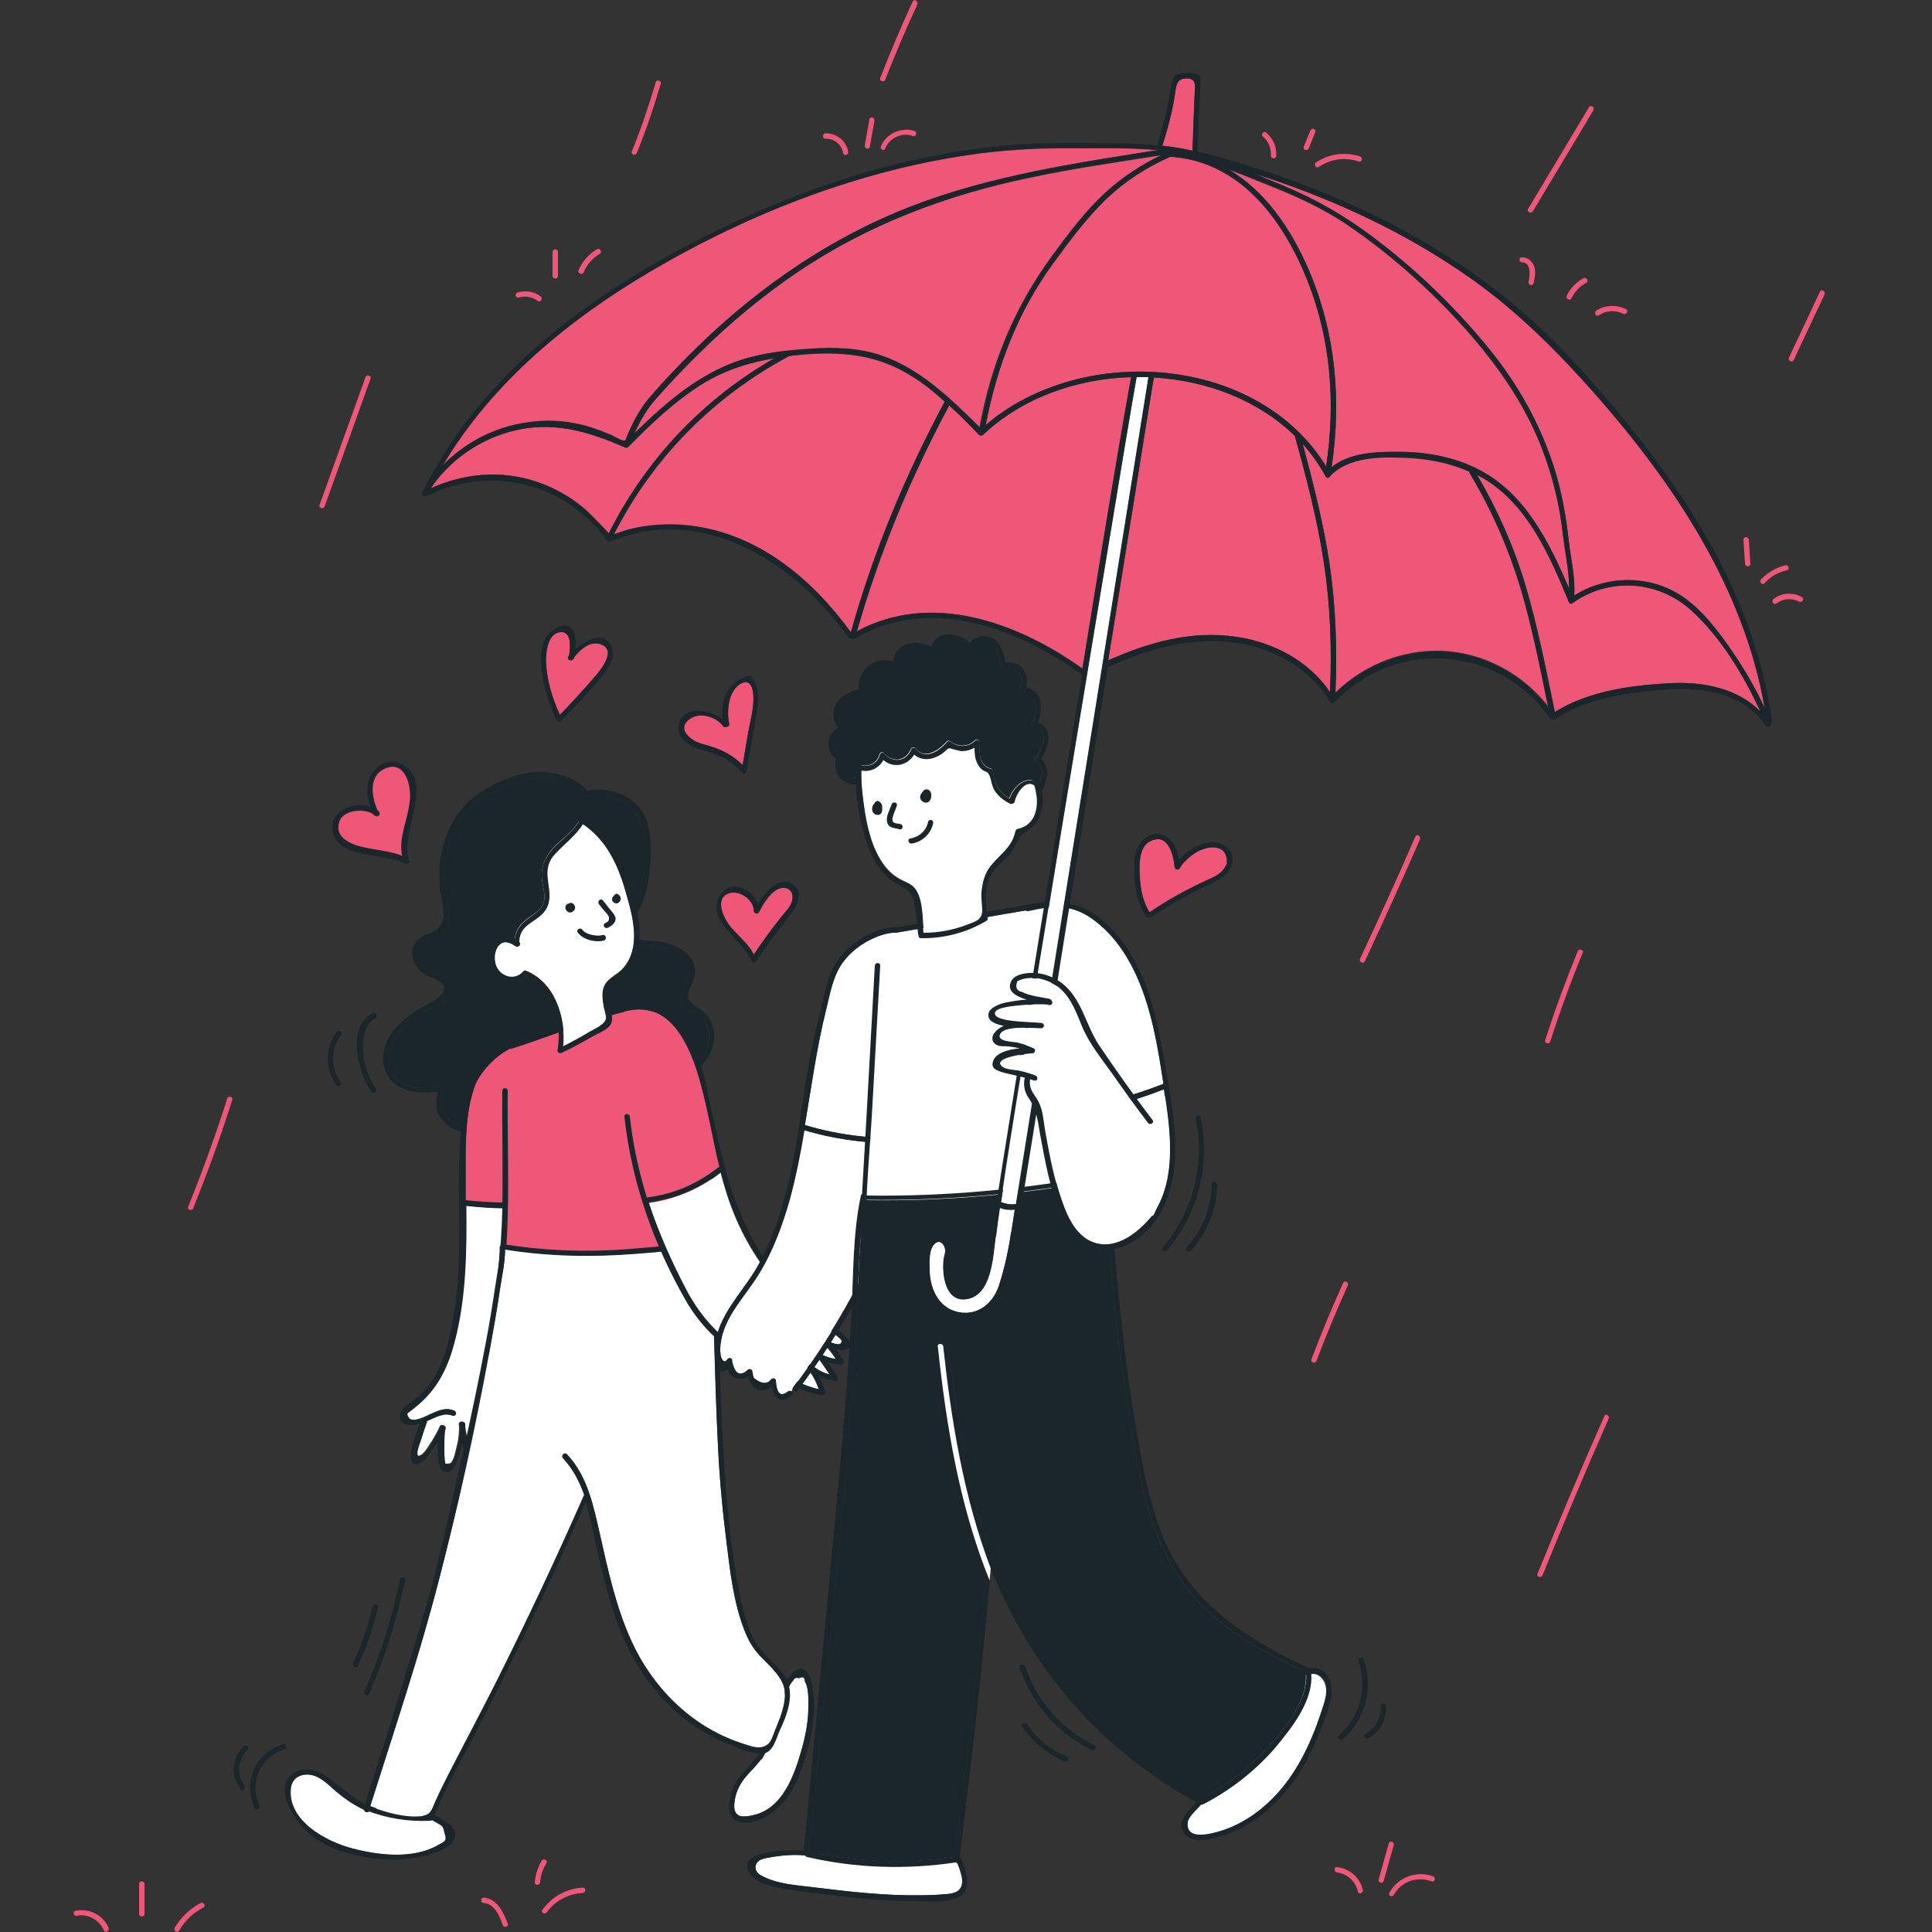 <?xml version="1.0" encoding="utf-8"?>
<!-- Generator: Adobe Illustrator 23.0.5, SVG Export Plug-In . SVG Version: 6.00 Build 0)  -->
<svg version="1.1" id="OBJECTS" xmlns="http://www.w3.org/2000/svg" xmlns:xlink="http://www.w3.org/1999/xlink" x="0px" y="0px"
	 viewBox="0 0 500 500" style="enable-background:new 0 0 500 500;" xml:space="preserve">
<rect x="0" y="0" width="500" height="500" fill="#333333" stroke="none"/>
<style type="text/css">
	.st0{fill:#EE5778;}
	.st1{fill:#1B262C;}
	.st2{fill:#FFFFFF;}
</style>
<g>
	<g>
		<path class="st0" d="M225,30.9c-0.4,2.2-0.8,4.4-1.2,6.7c-0.2,0.9,1.2,1.2,1.3,0.4c0.4-2.2,0.8-4.4,1.2-6.7
			C226.5,30.4,225.2,30,225,30.9z"/>
		<g>
			<path class="st0" d="M134.3,77c1.7-0.5,3.4-0.2,4.9,0.9c0.7,0.5,1.4-0.7,0.7-1.2c-1.7-1.3-3.9-1.6-5.9-1
				C133.1,75.9,133.4,77.3,134.3,77z"/>
			<path class="st0" d="M143,65.2c0,2.1,0,4.2,0,6.2c0,0.9,1.4,0.9,1.4,0c0-2.1,0-4.2,0-6.2C144.4,64.3,143,64.3,143,65.2z"/>
			<path class="st0" d="M151.1,70.4c0.8-2,2.3-3.6,4.1-4.7c0.8-0.4,0.1-1.6-0.7-1.2c-2.2,1.3-3.8,3.2-4.8,5.5
				C149.5,70.9,150.8,71.2,151.1,70.4z"/>
			<path class="st0" d="M169.7,21.3c-1.8,6.1-3.8,12.1-6.2,17.9c-0.3,0.8,1,1.2,1.3,0.4c2.4-5.9,4.4-11.8,6.2-17.9
				C171.2,20.8,169.9,20.5,169.7,21.3z"/>
			<path class="st0" d="M213.6,35.9c2.3-0.1,4.2,1.5,4.6,3.7c0.2,0.9,1.5,0.5,1.3-0.4c-0.5-2.8-3.1-4.8-5.9-4.7
				C212.8,34.5,212.8,35.9,213.6,35.9z"/>
			<path class="st0" d="M229.1,38.4c1.2-2.8,4.3-4.2,7.2-3.2c0.8,0.3,1.2-1,0.4-1.3c-3.4-1.1-7.3,0.6-8.7,3.9
				C227.6,38.6,228.8,39.3,229.1,38.4z"/>
			<path class="st0" d="M326.8,35.3c1.5,1.3,2.2,3,2.1,5c0,0.9,1.3,0.9,1.4,0c0.1-2.3-0.8-4.4-2.5-5.9
				C327.1,33.7,326.2,34.7,326.8,35.3z"/>
			<path class="st0" d="M339.1,33.8c-0.6,1.4-1.1,2.8-1.7,4.2c-0.3,0.8,1,1.2,1.3,0.4c0.6-1.4,1.1-2.8,1.7-4.2
				C340.7,33.3,339.4,33,339.1,33.8z"/>
			<path class="st0" d="M341.3,43.2c3.1-2.1,6.8-2.6,10.3-1.4c0.8,0.3,1.2-1,0.4-1.3c-3.9-1.3-8-0.7-11.4,1.5
				C339.9,42.5,340.6,43.7,341.3,43.2z"/>
			<path class="st0" d="M393.9,67.9c2.5,0.1,2,3.4,1.7,5c-0.2,0.9,1.1,1.2,1.3,0.4c0.3-1.5,0.7-3.2,0-4.7c-0.6-1.2-1.6-2-2.9-2
				C393,66.5,393,67.8,393.9,67.9z"/>
			<path class="st0" d="M406.7,77.2c0.8-1.7,2.1-3.1,3.8-4c0.8-0.4,0.1-1.6-0.7-1.2c-1.9,1-3.4,2.6-4.3,4.5
				C405.1,77.3,406.3,78,406.7,77.2z"/>
			<path class="st0" d="M413.8,81.6c1.9-1.3,4.3-1.4,6.3-0.4c0.8,0.4,1.5-0.8,0.7-1.2c-2.5-1.2-5.4-1.1-7.7,0.4
				C412.4,80.9,413.1,82.1,413.8,81.6z"/>
			<path class="st0" d="M451.2,139.7c0.1,2.1,0.3,4.2,0.4,6.2c0.1,0.9,1.4,0.9,1.4,0c-0.1-2.1-0.3-4.2-0.4-6.2
				C452.5,138.8,451.2,138.8,451.2,139.7z"/>
			<path class="st0" d="M456.7,150.9c1.5-1.7,3.5-2.8,5.7-3.3c0.9-0.2,0.5-1.5-0.4-1.3c-2.4,0.6-4.6,1.9-6.3,3.7
				C455.2,150.6,456.1,151.6,456.7,150.9z"/>
			<path class="st0" d="M459.7,156.2c1.8-1.3,4-1.5,5.9-0.5c0.8,0.4,1.5-0.8,0.7-1.2c-2.3-1.3-5.2-1.1-7.3,0.5
				C458.3,155.5,459,156.7,459.7,156.2z"/>
			<path class="st0" d="M346,484.6c2.7,0.3,4.8,2.3,5.4,4.9c0.2,0.9,1.5,0.5,1.3-0.4c-0.7-3.2-3.5-5.6-6.8-5.9
				C345.2,483.1,345.2,484.5,346,484.6z"/>
			<path class="st0" d="M359.4,477.1c-0.9,3.1-1.7,6.2-2.6,9.3c-0.2,0.8,1.1,1.2,1.3,0.4c0.9-3.1,1.7-6.2,2.6-9.3
				C360.9,476.6,359.6,476.3,359.4,477.1z"/>
			<path class="st0" d="M360.7,490.4c1.9-3.5,6.1-4.9,9.8-3.5c0.8,0.3,1.2-1,0.4-1.3c-4.3-1.6-9.1,0.2-11.3,4.2
				C359.1,490.5,360.2,491.2,360.7,490.4z"/>
			<path class="st0" d="M125.2,492.5c2.8,0.2,4.1,3.4,4.9,5.7c0.3,0.8,1.6,0.5,1.3-0.4c-1.1-2.9-2.7-6.4-6.2-6.7
				C124.3,491.1,124.3,492.5,125.2,492.5z"/>
			<path class="st0" d="M140.2,481.5c-1,1.7-1.6,3.6-1.8,5.6c-0.1,0.9,1.3,0.9,1.4,0c0.1-1.8,0.7-3.4,1.6-4.9
				C141.9,481.5,140.7,480.8,140.2,481.5z"/>
			<path class="st0" d="M141.5,494.9c2.2-3,5.6-4.8,9.3-5c0.9-0.1,0.9-1.4,0-1.4c-4.2,0.3-7.9,2.3-10.4,5.7
				C139.8,494.9,141,495.6,141.5,494.9z"/>
			<path class="st0" d="M51.9,492.5c-2.8,1.5-5.1,3.7-6.7,6.4c-0.4,0.8,0.7,1.5,1.2,0.7c1.5-2.6,3.6-4.6,6.2-5.9
				C53.4,493.3,52.7,492.1,51.9,492.5z"/>
			<path class="st0" d="M36,487.5c0,2.6,0,5.2,0,7.8c0,0.9,1.4,0.9,1.4,0c0-2.6,0-5.2,0-7.8C37.3,486.7,36,486.7,36,487.5z"/>
			<path class="st0" d="M19.9,495.8c2.9-0.6,5.8,1.1,7,3.8c0.3,0.8,1.5,0.1,1.2-0.7c-1.4-3.3-5-5.1-8.5-4.4
				C18.7,494.7,19,496,19.9,495.8z"/>
			<path class="st0" d="M58.8,284.3c-3,9.5-6.4,18.8-10.1,28c-0.3,0.8,1,1.2,1.3,0.4c3.7-9.2,7.1-18.5,10.1-28
				C60.4,283.8,59,283.5,58.8,284.3z"/>
			<path class="st0" d="M347.6,332c-2.9,6.5-5.7,13.1-8.2,19.8c-0.3,0.8,1,1.2,1.3,0.4c2.5-6.6,5.2-13.1,8.1-19.5
				C349.2,331.9,348,331.2,347.6,332z"/>
			<path class="st0" d="M415.2,366.5c-6,13.5-11.7,27.1-17.3,40.8c-0.3,0.8,1,1.2,1.3,0.4c5.5-13.6,11.2-27.1,17.1-40.5
				C416.7,366.4,415.5,365.7,415.2,366.5z"/>
			<path class="st0" d="M408.3,246.2c-3.1,7.6-5.9,15.2-8.4,23c-0.3,0.8,1.1,1.2,1.3,0.4c2.5-7.8,5.3-15.5,8.4-23
				C410,245.8,408.6,245.4,408.3,246.2z"/>
			<path class="st0" d="M366.3,216.5c-4.6,10.6-9.4,21.1-14.3,31.6c-0.4,0.8,0.8,1.5,1.2,0.7c4.9-10.5,9.7-21,14.3-31.6
				C367.8,216.4,366.6,215.7,366.3,216.5z"/>
			<path class="st0" d="M471,75.5c-2.7,5.7-5.3,11.3-8,17c-0.4,0.8,0.8,1.5,1.2,0.7c2.7-5.7,5.3-11.3,8-17
				C472.5,75.4,471.4,74.7,471,75.5z"/>
			<path class="st0" d="M411.2,27.8c-5.2,8.7-10.5,17.5-15.7,26.2c-0.5,0.8,0.7,1.4,1.2,0.7c5.2-8.7,10.5-17.5,15.7-26.2
				C412.8,27.7,411.6,27,411.2,27.8z"/>
			<path class="st0" d="M236.2,0.4c-3,6.5-5.8,13.1-8.4,19.8c-0.3,0.8,1,1.2,1.3,0.4c2.6-6.6,5.3-13,8.3-19.4
				C237.7,0.2,236.5-0.4,236.2,0.4z"/>
			<path class="st0" d="M94.6,97.6c-4,11-7.9,22-11.9,33.1c-0.3,0.8,1,1.2,1.3,0.4c4-11,7.9-22,11.9-33.1
				C96.2,97.2,94.9,96.8,94.6,97.6z"/>
		</g>
	</g>
	<g>
		<path class="st1" d="M103.5,408.7c-2,10-5.1,19.7-9.2,29c-0.3,0.8,0.8,1.5,1.2,0.7c4.1-9.4,7.2-19.2,9.3-29.3
			C105,408.2,103.7,407.8,103.5,408.7z"/>
		<path class="st1" d="M96.5,415.6c-1.2,5.1-2.9,10-5.1,14.8c-0.4,0.8,0.8,1.5,1.2,0.7c2.3-4.9,4-9.9,5.2-15.1
			C98,415.1,96.7,414.8,96.5,415.6z"/>
		<path class="st1" d="M73.3,451.4c-7.2,2.2-10.5,9.7-7.4,16.5c0.4,0.8,1.5,0.1,1.2-0.7c-2.7-6,0.3-12.6,6.6-14.5
			C74.5,452.4,74.1,451.1,73.3,451.4z"/>
		<path class="st1" d="M63.1,451.9c-3.2,3-3.5,7.8-0.8,11.2c0.5,0.7,1.5-0.3,1-1c-2.2-2.8-1.8-6.9,0.8-9.3
			C64.7,452.2,63.7,451.3,63.1,451.9z"/>
		<path class="st1" d="M96.5,262.2c-7,3.6-3.8,15.3-0.4,20.3c0.5,0.7,1.7,0,1.2-0.7c-1.9-2.8-3.1-6-3.3-9.5
			c-0.2-3.1,0.2-7.3,3.3-8.9C97.9,263,97.2,261.8,96.5,262.2z"/>
		<path class="st1" d="M87.1,267.1c-3,4.1-3,9.6-0.1,13.7c0.5,0.7,1.7,0,1.2-0.7c-2.7-3.7-2.7-8.6,0.1-12.3
			C88.8,267.1,87.6,266.4,87.1,267.1z"/>
		<g>
			<g>
				<g>
					<path class="st2" d="M113.3,471.8c-1.8-1-3.6-2-5.5-2.8c-4-1.6-8.4-2.2-12.4-0.1c-0.5,0.3-0.9-0.1-1-0.5
						c-3-1.5-5.6-3.3-8.1-5.5c-1.5-1.3-3.1-2.8-5-3.4c-2.7-0.8-5.7,0.2-6,3.4c-0.8,8.3,9,13.6,15.7,15.4c7.1,1.9,16.1,2.9,22.7-0.9
						c1.6-0.9,2.1-1,1.7-3.1C114.8,472.5,114.7,472.6,113.3,471.8z"/>
					<path class="st1" d="M113.1,470.1c-2-1.1-4.1-2.2-6.3-2.9c-3.8-1.3-7.8-1.4-11.4,0.2c-4.2-2-7.2-5.1-10.9-7.7
						c-2.3-1.6-5.3-2.5-7.9-1.2c-6.6,3.2-0.5,12.8,3.1,15.8c6,5.2,15.1,7,22.9,7c3.2,0,17.8-1.9,14.8-8
						C116.5,471.8,114.4,470.9,113.1,470.1z M113.5,477.4c-6.6,3.9-15.6,2.8-22.7,0.9c-6.6-1.8-16.5-7.1-15.7-15.4
						c0.3-3.1,3.3-4.2,6-3.4c1.9,0.6,3.5,2,5,3.4c2.5,2.2,5.1,4.1,8.1,5.5c0.1,0.4,0.5,0.8,1,0.5c4-2.1,8.4-1.5,12.4,0.1
						c1.9,0.8,3.7,1.7,5.5,2.8c1.4,0.8,1.5,0.7,1.9,2.5C115.7,476.4,115.2,476.5,113.5,477.4z"/>
				</g>
				<g>
					<path class="st2" d="M206.8,434.3c-0.7-0.2-1.2-0.1-1.5,0.6c-0.6,0.5-1,1.5-1.4,2.2c-1.9,3.1-3.7,6.4-4.5,10
						c-0.4,1.9-0.5,3.8-1.1,5.5c0,0.1,0,0.3,0,0.5c-0.2,0.3-0.3,0.7-0.5,1c-0.2,0.4-0.4,0.8-0.6,1.1c-0.1,0.1-0.2,0.2-0.3,0.2
						c-1.1,1.5-2.5,2.8-3.7,4.2c-1.5,1.8-2.6,3.7-3,6c-0.2,1.3-0.6,3.5,1.1,4.3c0.9,0.4,2.6,0.1,3.5-0.1
						c7.7-1.7,10.7-10.2,12.6-16.8c1.1-3.8,1.8-7.7,1.8-11.6c0-1.8,0.1-4.7-0.9-6.2C208.3,434.1,207.8,433.8,206.8,434.3z"/>
					<path class="st1" d="M207.6,431.9c-1.1-0.3-1.9,0.5-2.6,1.2c-1.7,1.8-3,4.6-4.2,6.8c-1.1,2.1-2.1,4.4-2.6,6.8
						c-0.5,2.3-0.5,4.6-1.5,6.7c-2.1,3.6-5.9,6-7.3,10.1c-0.8,2.5-1.6,6.8,1.6,7.9c3.5,1.2,8-1.3,10.5-3.6c3.2-3,5-7.2,6.4-11.3
						c1.6-4.8,2.8-9.9,2.8-15C210.5,439,210.5,432.6,207.6,431.9z M207.4,453c-1.9,6.7-4.9,15.2-12.6,16.8c-0.9,0.2-2.6,0.5-3.5,0.1
						c-1.7-0.8-1.3-3-1.1-4.3c0.4-2.3,1.5-4.3,3-6c1.3-1.5,2.6-2.7,3.7-4.2c0.1,0,0.2-0.1,0.3-0.2c0.2-0.4,0.5-0.8,0.6-1.1
						c0.2-0.3,0.4-0.7,0.5-1c0.1-0.2,0.1-0.3,0-0.5c0.5-1.8,0.6-3.7,1.1-5.5c0.8-3.6,2.6-6.9,4.5-10c0.4-0.7,0.8-1.7,1.4-2.2
						c0.2-0.6,0.7-0.8,1.5-0.6c1-0.5,1.5-0.2,1.5,0.9c1,1.5,0.9,4.4,0.9,6.2C209.3,445.3,208.5,449.2,207.4,453z"/>
				</g>
			</g>
			<g>
				<path class="st1" d="M180.7,262.5c-0.8-0.6-2-0.7-2.8-1.4c-0.9-0.7-1.3-1.6-1.4-2.8c-0.1-2,1.2-3.5,1.8-5.3
					c1.2-3.9-2.3-6.6-5.7-7.5c-2.9-0.8-8.1,0.2-10.1-2.8c-2.2-3.4,1.9-7.9,2.9-10.9c1.7-5.2,1.9-11.6,0.9-17
					c-1.1-6.3-8.2-10.4-14.4-8.6c-0.2,0-0.3,0-0.4,0c-0.2,0-0.4-0.1-0.5-0.3c-1.8-2.7-5.6-3.8-8.6-4.4c-3.4-0.7-6.9,0.1-10,1.3
					c-6,2.3-11.7,5.7-14.6,11.7c-2.8,5.9-3.4,11.9-2.1,18.2c0.7,3.2,1.2,7.2-2,9.2c-2.4,1.5-6.5,1.9-5.5,6c0.7,3,3.3,3.4,5.6,4.6
					c2.2,1.2,3.9,3.8,1.8,5.9c-1.6,1.6-4.1,2.6-6,3.8c-2.2,1.4-4.4,2.8-6.1,4.8c-2.3,2.7-3.9,6.8-2.2,10.2c1.4,2.8,4.3,4.3,7.4,4.4
					c2.8,0,6.4-1.4,5.8,2.4c-0.6,3.7,1.4,6.5,5,7.7c2.7,0.8,5.9,0.1,8.6-0.2c11.4-1.1,23-2.6,33.9-6.4c7-2.5,23.9-8.5,21.2-18.8
					C182.8,264.7,181.9,263.4,180.7,262.5z"/>
				<path class="st1" d="M184.1,264.6c-0.8-1.8-2-2.9-3.7-3.9c-4.6-3-1.1-4.7-0.6-8.4c0.7-5.2-4.7-8-9-8.6c-1.7-0.2-3.5-0.1-5.1-0.6
					c-1.5-0.4-2.4-2.6-2.2-4.1c0.1-1,1.1-2.1,1.6-3c1.5-2.8,2.4-5.8,2.8-9c0.7-5.3,1.2-13.2-2.2-17.8c-2.9-3.8-9.2-5.7-13.7-4.5
					c-2.5-3.3-7.5-4.7-11.5-4.9c-5.5-0.3-11.9,2.4-16.4,5.4c-8.8,5.9-11.9,17.5-9.8,27.4c0.3,1.2,0.4,2.4,0.5,3.6
					c0.1,2.8-1,4.2-3.5,5.3c-1.7,0.7-3.4,1.4-4.2,3.2c-1.4,3.2,0.8,6.5,3.7,7.9c2.1,1,6.3,2.1,2.8,5.4c-1,1-2.7,1.7-3.9,2.4
					c-2.3,1.4-4.7,2.9-6.6,4.8c-2.9,3-5,7.6-3.4,11.8c1.9,4.9,6.5,5.9,11.2,5.7c-0.1,0,2.2-0.2,2.3,0c0.3,0.4-0.2,1.1-0.2,1.5
					c-0.1,1-0.2,1.9,0,2.9c0.4,1.9,1.8,3.3,3.3,4.4c4.6,3.3,11.3,1.4,16.4,0.8c6.5-0.7,13-1.6,19.4-3c6.3-1.4,12.4-3.4,18.2-6.2
					c4.2-2,8.8-4.3,11.8-8C184.6,272.2,185.6,268.2,184.1,264.6z M162,285.1c-10.9,3.8-22.4,5.2-33.9,6.4c-2.7,0.3-6,1-8.6,0.2
					c-3.6-1.1-5.6-3.9-5-7.7c0.6-3.9-3-2.4-5.8-2.4c-3.1,0-6-1.5-7.4-4.4c-1.7-3.4-0.1-7.5,2.2-10.2c1.7-2,3.9-3.4,6.1-4.8
					c1.9-1.2,4.4-2.2,6-3.8c2.1-2.1,0.4-4.8-1.8-5.9c-2.3-1.2-4.9-1.6-5.6-4.6c-0.9-4,3.1-4.4,5.5-6c3.2-2,2.6-6,2-9.2
					c-1.3-6.4-0.7-12.3,2.1-18.2c2.9-6,8.6-9.4,14.6-11.7c3.2-1.2,6.6-2,10-1.3c3,0.6,6.8,1.8,8.6,4.4c0.1,0.2,0.3,0.3,0.5,0.3
					c0.1,0,0.3,0.1,0.4,0c6.2-1.8,13.3,2.2,14.4,8.6c0.9,5.4,0.8,11.8-0.9,17c-1,3-5.1,7.5-2.9,10.9c1.9,3,7.2,2,10.1,2.8
					c3.3,0.9,6.9,3.6,5.7,7.5c-0.6,1.8-1.9,3.3-1.8,5.3c0,1.2,0.5,2.1,1.4,2.8c0.8,0.6,2,0.8,2.8,1.4c1.3,0.9,2.2,2.3,2.6,3.8
					C185.9,276.6,169.1,282.6,162,285.1z"/>
			</g>
			<g>
				<g>
					<path class="st0" d="M122.9,280.9c-2.5,7-2.4,14.7-2.4,22c0,2.6,0,5.1,0,7.7c6.8,0.7,13.5,1.1,20.2-0.5c0.1,0,0.1,0,0.2,0
						c0.3-4.7,0.5-9.5,0.6-14.2c0.2-6.9,1.5-15.5-1.4-22C135.9,265.1,124.8,275.4,122.9,280.9z"/>
					<path class="st2" d="M120.4,312c0,11.8-0.1,23.6-3,35.1c-1.6,6.2-4.1,11.6-8.9,15.9c-0.7,0.7-1.5,1.3-2.3,1.9
						c-1,0.8-1.4,0.6-0.8,1.7c0.9,1.8,4.2,0.2,5.6-0.5c2.1-0.9,4-2,6.3-1.1c0.8,0.3,0.4,1.7-0.4,1.3c-2.2-0.9-4.4,0.4-6.7,1.4
						c0,0.1,0,0.2,0,0.3c-0.5,1.6-1,3.2-1.6,4.8c-0.3,0.8-1.9,4.8,0.2,3.8c1.2-0.6,2.3-2.8,3.1-3.9c0.7-1.2,1.4-2.4,1.9-3.6
						c0.4-0.8,1.5-0.1,1.2,0.7c0,0.1-0.1,0.1-0.1,0.2c0,0,0,0,0,0.1c-0.2,1.7-0.3,3.3-0.2,5c0,0.7,0.1,1.4,0.1,2.1
						c0,0.5,0.1,1,0.2,1.6c0.5,0,1,0,1.5-0.1c1-0.6,1.5-3.8,1.8-4.9c0.4-1.5,0.5-3.1,0.5-4.7c0-0.1,0-0.3-0.1-0.4
						c0-0.3,0.1-0.5,0.2-0.6c0.4-0.4,1.2-0.3,1.2,0.4c0,0.2,0,0.4,0,0.6c0.2,1.5,0.5,3.1,0.9,4.5c0.3,1.1,0.8,3.4,1.8,4.2
						c2.1,1.6,1.7-2.9,1.7-3.9c0-1.9-0.2-3.7-0.4-5.5c-0.1-0.9,1-1.2,1.3-0.4c0.6,1.6,1.3,3.1,2.2,4.6c0.3,0.6,0.7,1.1,1,1.6
						c0.5,0.8,0.5,1.5,1,0.5c0.6-1.1-0.3-3.4-0.6-4.6c-0.3-1.3-0.5-2.6-0.8-4c0-0.2,0-0.4,0.1-0.6c-0.1-0.2-0.1-0.4,0-0.6
						c6.9-15.1,10.2-31.5,11.7-47.9c0.2-1.8,0.3-3.7,0.4-5.5C134,313.1,127.2,312.7,120.4,312z"/>
				</g>
				<path class="st1" d="M141.2,273.3c-0.9-1.9-2.2-3.8-4.4-4.2c-2.9-0.5-6.6,1.6-8.9,3.2c-5.5,3.9-7.3,9.9-8.2,16.3
					c-2.3,17.6,0.8,35.5-2.5,53.1c-0.9,4.9-2.1,10-4.6,14.4c-1.1,2-2.6,3.7-4.3,5.3c-1.3,1.2-3.8,2.4-4.6,4
					c-0.7,1.3-0.3,2.7,1.2,3.2c1.3,0.4,2.5,0.2,3.8-0.2c-1,2.6-4.1,10.1-1.1,10.5c1.6,0.2,3-2,3.8-3.1c0.7-0.9,1.3-1.8,1.9-2.7
					c-0.2,3.4-0.1,8,2.4,7.9c1.8-0.1,2.5-2.7,3-4.1c0.4-1.1,0.7-2.2,0.9-3.3c0.3,1,0.6,1.9,1,2.8c0.5,1.3,1.8,4.4,3.6,4.2
					c1.3-0.1,1.4-1.5,1.6-2.5c0.2-1.9,0.2-3.9,0.1-5.9c0.6,1.1,1.2,2.1,1.9,3.1c0.6,0.9,1.5,2.7,2.8,2.2c1-0.4,1-1.8,0.9-2.7
					c-0.3-3-1.2-6.1-1.8-9c0,0,0-0.1,0-0.1c0,0,0,0,0,0c6.6-14.5,10-30.1,11.6-45.9c0.8-8.3,1.2-16.6,1.4-24.9
					C143,288,144.2,279.7,141.2,273.3z M140.3,317.1c-1.5,16.5-4.8,32.8-11.7,47.9c-0.1,0.2-0.1,0.5,0,0.6c-0.1,0.1-0.2,0.3-0.1,0.6
					c0.3,1.3,0.5,2.6,0.8,4c0.2,1.2,1.1,3.5,0.6,4.6c-0.5,1-0.5,0.3-1-0.5c-0.4-0.5-0.7-1.1-1-1.6c-0.9-1.5-1.6-3-2.2-4.6
					c-0.3-0.8-1.4-0.5-1.3,0.4c0.3,1.8,0.4,3.7,0.4,5.5c0,1,0.3,5.5-1.7,3.9c-1-0.8-1.5-3.1-1.8-4.2c-0.4-1.5-0.7-3-0.9-4.5
					c0-0.2,0-0.4,0-0.6c0-0.7-0.8-0.8-1.2-0.4c-0.2,0.1-0.3,0.3-0.2,0.6c0,0.1,0,0.3,0.1,0.4c0,1.6-0.2,3.1-0.5,4.7
					c-0.3,1.1-0.8,4.3-1.8,4.9c-0.5,0-1,0-1.5,0.1c-0.1-0.5-0.2-1-0.2-1.6c-0.1-0.7-0.1-1.4-0.1-2.1c0-1.7,0-3.3,0.2-5
					c0,0,0,0,0-0.1c0-0.1,0.1-0.1,0.1-0.2c0.4-0.8-0.8-1.5-1.2-0.7c-0.6,1.3-1.2,2.5-1.9,3.6c-0.7,1.1-1.9,3.3-3.1,3.9
					c-2.1,1-0.5-3-0.2-3.8c0.5-1.6,1-3.2,1.6-4.8c0-0.1,0-0.2,0-0.3c2.3-1,4.5-2.3,6.7-1.4c0.8,0.3,1.2-1,0.4-1.3
					c-2.3-1-4.2,0.1-6.3,1.1c-1.4,0.6-4.7,2.3-5.6,0.5c-0.6-1.1-0.1-0.9,0.8-1.7c0.8-0.6,1.5-1.2,2.3-1.9c4.8-4.3,7.3-9.7,8.9-15.9
					c3-11.5,3.1-23.3,3-35.1c6.8,0.7,13.6,1.1,20.3-0.4C140.6,313.4,140.5,315.2,140.3,317.1z M141.5,296c-0.1,4.7-0.3,9.5-0.6,14.2
					c0,0-0.1,0-0.2,0c-6.7,1.5-13.5,1.1-20.2,0.5c0-2.6,0-5.1,0-7.7c0-7.3-0.1-15,2.4-22c2-5.5,13.1-15.8,17.2-7
					C143,280.4,141.6,289.1,141.5,296z"/>
			</g>
			<g>
				<path class="st0" d="M131.2,282.4c-0.2,19,1.2,38.3-2.4,57.1c-1,5.1-2.9,10.5,2.3,14c3.2,2.1,7,3.5,10.7,4.4
					c7.5,1.9,15.4,1.8,23.1,0.9c7.2-0.9,16.6-2.1,18.9-10.3c1.3-4.5,1.1-9.8,1.1-14.5c0.1-4.1,0-8.3-0.1-12.4
					c-0.3-8.7-0.8-17.4-1.5-26.1c-0.6-8.4-1.7-16.9-5.3-24.7c-1.9-4.1-4.4-7.9-9.1-9c-3.7-0.9-7.6,0-11.2,1.1
					c-8.5,2.5-16.9,5.7-25.4,8.6c-0.1,0.1-0.3,0-0.4,0c0,1.8,0.1,3.7-0.3,5.5c-0.3,1.6-0.8,3.2-1.3,4.8
					C130.8,281.7,131.2,281.9,131.2,282.4z"/>
				<path class="st1" d="M185,299.8c-0.6-8.9-1.3-18.1-4.4-26.5c-1.4-3.8-3.3-8.1-6.7-10.6c-3-2.3-6.8-2.8-10.5-2.4
					c-5,0.6-9.7,2.5-14.4,4.1c-5.6,1.9-11.3,3.8-16.9,5.7c-0.8,0.3-0.5,1.6,0.4,1.3c8.4-2.9,16.8-6,25.4-8.6c3.6-1.1,7.5-2,11.2-1.1
					c4.6,1.1,7.2,5,9.1,9c3.5,7.7,4.6,16.3,5.3,24.7c0.7,8.7,1.2,17.4,1.5,26.1c0.1,4.1,0.2,8.3,0.1,12.4c-0.1,4.6,0.1,10-1.1,14.5
					c-2.3,8.2-11.7,9.5-18.9,10.3c-7.7,0.9-15.6,1-23.1-0.9c-3.7-0.9-7.5-2.3-10.7-4.4c-5.1-3.5-3.2-8.9-2.3-14
					c3.6-18.8,2.2-38.1,2.4-57.1c0-0.9-1.4-0.9-1.4,0c-0.1,10.1,0.2,20.2,0,30.4c-0.2,10.4-1.4,20.4-3.3,30.6
					c-0.6,3-0.8,6.3,1.1,8.9c2.1,2.7,5.7,4.3,8.8,5.4c8,3.1,16.7,3.5,25.2,2.7c6.6-0.6,14.9-1.2,20-5.9c2.6-2.4,3.6-5.6,3.9-9
					c0.6-5,0.6-10.1,0.7-15.1C186.3,320.2,185.6,310,185,299.8z"/>
			</g>
			<g>
				<g>
					<path class="st2" d="M139,210.9c-5.5,1.2-11.1,3.8-14.8,8.2c-3.8,4.6-4.8,10.7-1.6,15.9c1.7,2.7,3.7,5.4,5.8,7.9
						c1.6-1.2,3.9-0.6,6,1c0.7,0.5-0.3,1.5-1,1c-4.3-3.3-6.3,2-4.9,5.3c1.2,2.8,4.8,3.7,7,1.4c0.1-0.2,0.5-0.3,0.7-0.2
						c7.5,2.9,10.3,12.1,9.6,19.6c2.4-1.2,4.7-2.4,6.9-3.8c1.2-0.7,3.8-1.8,4.2-3.3c0.2-0.7-0.5-2.7-0.6-3.4
						c-0.3-1.9-0.6-3.9,0.4-5.6c1.1-1.8,3.3-2.6,4.7-4.2c4.5-5.2,2.6-12.9,0.9-18.8c-1.6-5.6-3.8-11.4-7.9-15.6
						C150.3,212,144.8,209.6,139,210.9z"/>
					<path class="st1" d="M161.1,224.1c-3.4-7.8-10.3-15.4-19.5-15c-8.3,0.4-18.3,6-21.3,14c-3.1,8.1,2.3,14.8,7.3,20.7
						c-0.2,0.4-0.4,0.8-0.6,1.4c-1,3.3,0.3,7.6,3.9,8.7c1.6,0.5,3,0.2,4.5-0.4c1-0.4,1.1-0.7,2.3-0.1c1.2,0.6,2.2,1.8,3,2.8
						c3.3,4.3,4.5,10.2,3.6,15.5c-0.1,0.6,0.4,1,1,0.8c2.8-1.3,5.5-2.8,8.1-4.3c1.4-0.8,4.2-1.8,4.8-3.4c0.7-1.6-0.6-4.6-0.8-6.2
						c-0.4-3.9,2.7-4.7,4.8-7.2C168.6,244.2,164.4,231.7,161.1,224.1z M161.3,250.5c-1.3,1.6-3.6,2.4-4.7,4.2
						c-1,1.7-0.7,3.8-0.4,5.6c0.1,0.8,0.8,2.7,0.6,3.4c-0.4,1.5-3,2.6-4.2,3.3c-2.3,1.4-4.6,2.6-6.9,3.8c0.7-7.5-2.1-16.6-9.6-19.6
						c-0.2-0.1-0.5,0-0.7,0.2c-2.1,2.4-5.7,1.5-7-1.4c-1.5-3.3,0.6-8.7,4.9-5.3c0.7,0.5,1.7-0.4,1-1c-2-1.6-4.4-2.2-6-1
						c-2.1-2.5-4-5.2-5.8-7.9c-3.3-5.1-2.2-11.3,1.6-15.9c3.7-4.3,9.3-6.9,14.8-8.2c5.8-1.3,11.2,1.1,15.3,5.2
						c4.2,4.2,6.4,9.9,7.9,15.6C163.9,237.6,165.8,245.3,161.3,250.5z"/>
				</g>
				<g>
					<path class="st1" d="M120.6,217c-5.9,9.5-1.4,20.2,6.2,27.1c1.4-2.2,4.1-2,6.4-1c0.2-2.4,1.5-4.1,3.5-5.5
						c2.1-1.5,4.2-2.6,4.2-5.5c0-1.9-0.7-3.7-0.7-5.6c0-3.2,1.6-5.8,3.8-7.9c2.6-2.5,9-6.9,5.3-10.9
						C138.9,207.5,126.8,207,120.6,217z"/>
					<path class="st1" d="M150.2,206.7c-0.1-0.1-0.2-0.2-0.3-0.3c0,0,0,0,0,0c-0.3-0.3-0.6-0.2-0.9-0.1
						c-11.2-0.3-23.9-0.4-30.1,10.7c-5.7,10.2-0.7,21.5,7.5,28.6c0.4,0.4,1,0.2,1.1-0.3c1-2.6,4.1-1.5,5.9-0.6c0.4,0.2,1-0.1,1-0.6
						c-0.2-5.4,5.3-5.3,7.2-9.3c1.9-4-1.4-8.3,1-12.4C145.1,218.3,155.8,212.6,150.2,206.7z M144,218.7c-2.2,2.1-3.9,4.7-3.8,7.9
						c0,1.9,0.7,3.7,0.7,5.6c-0.1,2.9-2.2,4-4.2,5.5c-2,1.4-3.3,3.2-3.5,5.5c-2.3-1-5-1.2-6.4,1c-7.6-6.9-12.1-17.6-6.2-27.1
						c6.3-10.1,18.3-9.5,28.7-9.3C153,211.8,146.6,216.1,144,218.7z"/>
				</g>
				<g>
					<path class="st1" d="M147.3,233.8C147.2,233.8,147.2,233.8,147.3,233.8c-0.2,0.1-0.3,0.1-0.4,0.1c-0.5,0.2-0.7,0.9-0.5,1.4
						c0.2,0.6,0.9,1,1.5,0.8c0.6-0.2,1.1-0.9,0.9-1.5C148.6,233.9,147.9,233.4,147.3,233.8z M147.4,234.7
						C147.4,234.7,147.4,234.8,147.4,234.7L147.4,234.7C147.4,234.7,147.4,234.7,147.4,234.7z"/>
					<path class="st1" d="M159.9,231.4c-0.4-0.2-0.8,0-1,0.4c-0.3,0.2-0.5,0.5-0.5,0.9c0,0.6,0.4,1,1,1.1c0.6,0,1-0.3,1.2-0.9
						C160.8,232.3,160.4,231.7,159.9,231.4z M159.3,232.6C159.3,232.6,159.3,232.6,159.3,232.6C159.3,232.6,159.3,232.6,159.3,232.6
						z M159.8,232.9C159.8,232.9,159.7,232.9,159.8,232.9L159.8,232.9z"/>
					<path class="st1" d="M158,235.5c-0.7-0.8-1.3-1.7-2-2.5c-0.6-0.7-1.5,0.3-1,1c0.6,0.8,1.2,1.5,1.9,2.3c0.4,0.5,0.7,0.7,0.7,1.4
						c0,0.8-0.4,0.9-1,1.2c-0.8,0.4-0.1,1.6,0.7,1.2c1.1-0.5,2.4-1.5,1.9-2.9C158.9,236.5,158.4,236,158,235.5z"/>
					<path class="st1" d="M155.9,242c-1.4,0.4-4.3-0.1-5.2-1.4c-0.5-0.7-1.7,0-1.2,0.7c1.3,1.9,4.7,2.7,6.8,2.1
						C157.2,243.1,156.8,241.7,155.9,242z"/>
				</g>
			</g>
			<g>
				<path class="st2" d="M197.2,429c-2.2-2.2-3.5-4.4-4.6-7.3c-2.7-7-3.6-14.6-4.5-22c-1.1-8.6-1.9-17.2-2.3-25.8
					c-0.8-17.3-1.1-34.6-1.6-52c-1.6,0.7-4.2,0.9-5.1,1c-4.8,0.8-9.7,1.2-14.5,1.5c-11.5,0.9-22.5,0.7-33.9-1.1
					c0,3.4-0.8,6.9-1.3,10.2c-0.8,5.5-1.8,11.1-2.8,16.6c-3.7,19.5-8,39.1-12.9,58.3c-5.1,19.8-11.7,39.4-17.9,59
					c4.1,1.5,9.1,2.9,13.5,2.5c2.4-0.2,2.5-2,3.5-4c1-2.1,2-4.2,3-6.2c4-7.9,8.2-15.7,12.2-23.6c8.1-16.2,15.9-32.7,23.2-49.3
					c-1.2-3.5-2.9-6.7-5.5-9.5c-0.6-0.6,0.4-1.6,1-1c5.4,5.7,6.9,13.5,8.6,20.9c2,9.1,4.1,18.6,8,27.2c5.5,12.2,15.5,22.3,28.3,26.6
					c2.3,0.7,5.7,2.4,7.5-0.1c0.8-1,1.2-2.6,1.7-3.8c1.2-2.8,2.5-6.2,2.3-9.3C203,434.5,199.5,431.3,197.2,429z"/>
				<path class="st1" d="M202.2,432.6c-2.2-2.5-5-4.9-6.7-7.7c-2.4-3.9-3.4-9.1-4.3-13.5c-1.7-8.9-2.7-18-3.4-27
					c-1.6-21.3-1.7-42.7-2.3-64c0-0.7-1.2-1-1.3-0.2c-0.2,1.1-7.6,1.7-8.5,1.8c-4.5,0.6-9,0.9-13.5,1.3c-10.8,0.8-21.2,0.4-32-1.3
					c-0.4-0.1-0.7,0.2-0.8,0.6c-0.1,0.1-0.1,0.2-0.1,0.4c0.1,3.4-0.7,7-1.2,10.3c-0.7,4.8-1.5,9.6-2.4,14.3
					c-1.8,9.6-3.8,19.2-6,28.8c-2.1,9.4-4.2,18.9-6.5,28.3c-2.4,9.9-5.5,19.6-8.5,29.3c-3.4,11.2-6.9,22.5-10.5,33.7
					c-0.1,0.4,0.1,0.7,0.5,0.8c5.4,2.1,11,3,16.7,2.7c0.3,0,0.5-0.2,0.7-0.5c2.9-7.5,6.9-14.4,10.6-21.5c3.5-6.7,6.9-13.4,10.2-20.2
					c6.5-13.3,12.8-26.7,18.7-40.3c1.1,3.8,1.9,7.7,2.7,11.5c1.9,8.3,3.9,16.7,7.4,24.5c5.4,12.2,15.1,22.3,27.7,27
					c2.3,0.9,6.2,2.7,8.6,2c2.1-0.6,2.9-3.7,3.6-5.4C204,443.2,206.3,437.2,202.2,432.6z M200.8,447.2c-0.5,1.1-0.9,2.8-1.7,3.8
					c-1.8,2.4-5.3,0.8-7.5,0.1c-12.8-4.2-22.9-14.4-28.3-26.6c-3.9-8.6-5.9-18-8-27.2c-1.7-7.4-3.2-15.2-8.6-20.9
					c-0.6-0.6-1.6,0.3-1,1c2.6,2.8,4.2,6,5.5,9.5c-7.3,16.6-15,33.1-23.2,49.3c-4,7.9-8.1,15.7-12.2,23.6c-1.1,2.1-2.1,4.1-3,6.2
					c-0.9,2-1.1,3.7-3.5,4c-4.4,0.5-9.3-0.9-13.5-2.5c6.2-19.6,12.8-39.1,17.9-59c5-19.2,9.3-38.8,12.9-58.3c1-5.5,2-11,2.8-16.6
					c0.5-3.3,1.3-6.8,1.3-10.2c11.4,1.8,22.4,2,33.9,1.1c4.9-0.4,9.7-0.8,14.5-1.5c0.9-0.1,3.5-0.3,5.1-1c0.5,17.3,0.7,34.7,1.6,52
					c0.4,8.7,1.2,17.2,2.3,25.8c0.9,7.4,1.8,15,4.5,22c1.1,2.9,2.4,5.1,4.6,7.3c2.3,2.3,5.8,5.5,5.9,8.8
					C203.3,441,202,444.3,200.8,447.2z"/>
			</g>
			<g>
				<g>
					<path class="st2" d="M192.5,350.2c2.9,1.9,6,3.5,9.1,5.1c3.3,1.6,6.7,3.6,10.3,4.3c-0.7-2-1.6-3.7-2.9-5.4
						c-0.5-0.7,0.5-1.3,1.1-0.8c1.4,1.2,2.9,2,4.6,2.4c-0.9-1.4-1.9-2.8-2.9-4.2c-0.4-0.6,0.4-1.2,0.9-0.9c1.3,0.6,2.4,0.9,3.6,1.1
						c-0.7-1.2-1.6-2.3-2.6-3.4c-0.5-0.5,0-1.2,0.7-1.1c0.8,0.1,3.3,1.5,3.4-0.2c0-0.5-1.9-1.8-2.2-2.1c-1.6-1.3-3.2-2.5-4.8-3.7
						c-3.5-2.8-6.8-5.7-9.7-9c-5.8-6.5-10.2-14.6-12.9-22.9c-0.6-1.9-1.2-3.9-1.7-5.9c-5.5,4.3-11.8,6.9-18.7,7.9
						c2.6,7.9,5.9,15.5,9.9,22.9C181.3,340.9,186.1,346.1,192.5,350.2z"/>
					<path class="st0" d="M163,289.1c0.8,7.1,2.3,14.1,4.4,20.9c6.8-0.8,13.1-3.5,18.5-7.8c0.1-0.1,0.2-0.1,0.3-0.1
						c-1.7-7.2-2.9-14.6-4.9-21.7c-2.6-9.3-7.7-21.9-19.7-18.6c-0.1,0-0.1,0-0.2,0c0.1,6.8,0.7,19.9,0.8,26.7
						C162.6,288.4,163,288.6,163,289.1z"/>
				</g>
				<path class="st1" d="M215.9,343.4c-7-5.5-13.8-11-18.7-18.6c-5.3-8.4-8.4-17.4-10.7-27c-2.2-9.3-3.7-18.4-7.5-27.3
					c-3.2-7.5-9.4-12.5-17.8-10.1c-0.8,0.2-0.5,1.6,0.4,1.3c12-3.3,17.1,9.3,19.7,18.6c2,7.1,3.1,14.5,4.9,21.7
					c-0.1,0-0.2,0.1-0.3,0.1c-5.4,4.3-11.7,7-18.5,7.8c-2.1-6.8-3.6-13.7-4.4-20.9c-0.1-0.9-1.5-0.9-1.4,0
					c1.8,16.7,7.5,33,15.9,47.6c3.6,6.3,8.6,11.1,14.7,15c3.4,2.1,6.9,3.9,10.5,5.7c3.3,1.6,6.5,3.4,10.2,3.8c0.4,0,0.8-0.5,0.7-0.9
					c-0.4-1.4-1-2.7-1.6-4c1.3,0.6,2.7,1,4.2,1.2c0.5,0.1,0.8-0.6,0.6-1c-0.8-1.3-1.7-2.5-2.5-3.8c1.1,0.3,2.2,0.5,3.4,0.6
					c0.6,0,0.8-0.6,0.6-1c-0.6-1.1-1.2-2.1-1.9-3.1c1.3,0.4,2.8,0.6,3.5-0.5C220.9,346.8,216.9,344.2,215.9,343.4z M214.5,347.2
					c-0.6-0.1-1.2,0.6-0.7,1.1c1.1,1.1,1.9,2.2,2.6,3.4c-1.3-0.2-2.3-0.5-3.6-1.1c-0.5-0.2-1.4,0.3-0.9,0.9c1,1.4,1.9,2.8,2.9,4.2
					c-1.7-0.4-3.2-1.2-4.6-2.4c-0.5-0.5-1.6,0.2-1.1,0.8c1.3,1.7,2.2,3.4,2.9,5.4c-3.7-0.7-7-2.7-10.3-4.3c-3.1-1.6-6.2-3.2-9.1-5.1
					c-6.4-4.1-11.2-9.3-14.8-16c-3.9-7.4-7.3-15-9.9-22.9c6.9-0.9,13.2-3.6,18.7-7.9c0.5,2,1,3.9,1.7,5.9
					c2.7,8.3,7.1,16.4,12.9,22.9c2.9,3.3,6.3,6.3,9.7,9c1.6,1.3,3.3,2.4,4.8,3.7c0.3,0.2,2.2,1.6,2.2,2.1
					C217.7,348.8,215.3,347.4,214.5,347.2z"/>
			</g>
		</g>
	</g>
	<g>
		<path class="st1" d="M351.5,429.8c2.5,6.9,0.5,14.5-5,19.3c-0.7,0.6,0.3,1.5,1,1c5.9-5.1,8-13.3,5.4-20.7
			C352.5,428.6,351.2,429,351.5,429.8z"/>
		<path class="st1" d="M357.3,441.5c0.2,3-1.3,5.8-3.9,7.2c-0.8,0.4-0.1,1.6,0.7,1.2c3-1.7,4.8-4.9,4.6-8.4
			C358.6,440.6,357.2,440.6,357.3,441.5z"/>
		<path class="st1" d="M263.9,431.6c3.1,9.3,9.8,16.9,18.6,21.3c0.8,0.4,1.5-0.8,0.7-1.2c-8.5-4.2-14.9-11.5-17.9-20.5
			C265,430.4,263.6,430.8,263.9,431.6z"/>
		<path class="st1" d="M264.5,446.8c2.8,4.1,6.6,7.2,11.2,9.1c0.8,0.3,1.2-1,0.4-1.3c-4.3-1.7-7.8-4.7-10.4-8.4
			C265.2,445.4,264,446.1,264.5,446.8z"/>
		<path class="st1" d="M309.4,289.5c2.5,11.7-0.6,24.1-8.4,33.2c-0.6,0.7,0.4,1.6,1,1c8.1-9.6,11.3-22.3,8.7-34.6
			C310.6,288.3,309.3,288.7,309.4,289.5z"/>
		<path class="st1" d="M313.6,306.5c-0.1,6.1-2.4,11.8-6.5,16.3c-0.6,0.6,0.4,1.6,1,1c4.4-4.8,6.8-10.8,6.9-17.2
			C315,305.6,313.6,305.6,313.6,306.5z"/>
		<g>
			<g>
				<g>
					<path class="st2" d="M205.2,359.1c11.4-15.3,20.6-32,27.1-50c1.6-4.4,3.1-8.9,4.4-13.5c-9.7,0.7-19.3-0.4-28.6-3.1
						c-1,6-2.2,12.1-3.8,18c-1.8,6.6-4.3,13.2-7.9,19.1c-4,6.6-10.2,12.1-10.1,20.3c0,0.1,0.1,0.2,0.1,0.3c0,1.1,0.9,3,1.8,1.6
						c0.4-0.6,1.4-0.2,1.2,0.5c0.7,3.3,2.1,4,4.1,2.2c0.3-0.3,1.1-0.2,1.1,0.3c0.1,0.6,0.2,1.2,0.4,1.8c2,1.6,3.6,1.7,4.6,0.3
						c0.3-0.3,1.1-0.2,1.1,0.3c0.2,1.3,0.3,5.2,3.2,2.9c0.3-0.2,0.7-0.2,0.9,0c0-0.1,0.1-0.1,0.1-0.2l0.1-0.1
						C205.1,359.7,205,359.4,205.2,359.1z"/>
					<path class="st2" d="M237.1,294.3c3.4-12,5.5-24.6,4-36.7c-0.5-4.1-0.3-9.3-2.7-12.9c-2.7-4.1-7.3-3.9-11.4-2.3
						c-3.8,1.5-7.3,4.1-9.5,7.6c-2.1,3.4-2.7,7.5-3.7,11.3c-2.4,9.8-3.8,19.9-5.5,29.9c0,0,0.1,0,0.1,0c9.2,2.7,18.8,3.8,28.4,3.1
						C236.9,294.3,237,294.3,237.1,294.3z"/>
				</g>
				<path class="st1" d="M242.2,255.9c-0.8-6-0.9-14.7-8.6-15.8c-6-0.9-12.9,3.3-16.4,7.9c-2.5,3.2-3.3,6.9-4.2,10.8
					c-1.2,4.8-2.4,9.7-3.3,14.5c-1.7,8.9-2.7,18-4.4,26.9c-1.9,9.5-4.5,18.9-9.2,27.4c-4.3,7.6-11.6,13.7-11.1,23.2c0,0,0,0.1,0,0.1
					c0,1.4,0.1,3.6,1.5,4c0.7,0.2,1.3-0.1,1.7-0.6c0.7,2.2,3.3,3.3,5.4,2c1,3.3,3.4,4.7,6.1,2.5c0.7,3,2.1,4.8,5.3,2.3
					c0.7-0.5-0.3-1.5-1-1c-2.9,2.3-3.1-1.6-3.2-2.9c-0.1-0.5-0.8-0.6-1.1-0.3c-1,1.4-2.6,1.4-4.6-0.3c-0.2-0.6-0.3-1.2-0.4-1.8
					c-0.1-0.5-0.8-0.6-1.1-0.3c-2.1,1.9-3.4,1.1-4.1-2.2c0.2-0.8-0.8-1.2-1.2-0.5c-1,1.5-1.9-0.5-1.8-1.6c0-0.1,0-0.2-0.1-0.3
					c-0.1-8.2,6.1-13.7,10.1-20.3c3.6-5.9,6-12.5,7.9-19.1c1.6-5.9,2.8-11.9,3.8-18c9.3,2.8,18.9,3.8,28.6,3.1
					c-1.3,4.6-2.9,9.2-4.4,13.5c-6.5,17.9-15.6,34.7-27.1,50c-0.5,0.7,0.7,1.4,1.2,0.7c10.9-14.6,19.8-30.6,26.2-47.7
					c3.4-9,6.1-18.3,8-27.8c0.9-4.4,1.6-8.9,2.1-13.4C243.4,265.8,242.9,261,242.2,255.9z M237.1,294.3c-0.1,0-0.2,0-0.3,0
					c-9.6,0.7-19.1-0.3-28.4-3.1c0,0-0.1,0-0.1,0c1.7-10,3-20.1,5.5-29.9c0.9-3.8,1.6-7.9,3.7-11.3c2.2-3.5,5.7-6.1,9.5-7.6
					c4.1-1.6,8.7-1.8,11.4,2.3c2.3,3.6,2.1,8.8,2.7,12.9C242.6,269.7,240.5,282.3,237.1,294.3z"/>
			</g>
			<g>
				<g>
					<path class="st2" d="M236.6,478.1c-9-0.7-18.1-0.1-26.9,1.9c-0.2,0.2-0.4,0.3-0.6,0.2c-0.1,0-0.2,0-0.3,0c-0.1,0-0.2,0-0.3,0
						c-2.7-0.3-5.4-0.1-8.1,0.3c-1,0.2-2,0.3-3,0.6c-2.3,0.7-2.5,3.1-0.5,4.2c4.2,2.4,9.6,2.6,14.3,3.2c8.9,1.1,17.8,2.1,26.8,2
						c2.3,0,4.7-0.1,7-0.3c1.8-0.2,3.8-0.4,4.1-3c0.1-0.9-0.3-2.3-0.5-3.2C247,478.5,241.4,478.5,236.6,478.1z"/>
					<path class="st1" d="M242.8,477.5c-11.3-2-23.2-1.2-34.3,1.4c-4.2-0.3-18.4-0.1-14.5,5.9c2,3.1,7.6,3.8,10.8,4.3
						c5,0.8,10,1.3,15,1.9c5.4,0.6,10.9,1,16.3,1c3.6,0,9.1,0.7,12.3-1.2c2.8-1.6,1.9-5.2,1.1-7.8
						C248.5,479.5,246.1,478.1,242.8,477.5z M249,487.2c-0.3,2.6-2.4,2.8-4.1,3c-2.3,0.2-4.7,0.3-7,0.3c-9,0.1-17.9-0.9-26.8-2
						c-4.7-0.6-10.1-0.8-14.3-3.2c-1.9-1.1-1.7-3.5,0.5-4.2c1-0.3,2-0.4,3-0.6c2.7-0.4,5.4-0.6,8.1-0.3c0.1,0,0.2,0.1,0.3,0
						c0.1,0,0.2,0,0.3,0c0.3,0,0.5-0.1,0.6-0.2c8.8-1.9,17.9-2.6,26.9-1.9c4.8,0.4,10.4,0.3,11.9,5.9
						C248.7,484.9,249.1,486.2,249,487.2z"/>
				</g>
				<g>
					<path class="st2" d="M332.7,437.2c-3.4,3.2-6.5,6.8-9.5,10.4c-4.5,5.6-8.1,12-11.7,18.2c0,0.1,0,0.3-0.1,0.4
						c-1,1.6-3.9,3.6-4.1,5.5c-0.6,4.9,6.2,2.9,8.3,2.3c4.5-1.3,8.6-3.8,12-6.9c7.1-6.3,11.4-15.1,14.3-24c0.8-2.4,2.2-5.9,0.5-8.3
						C339.8,430.8,334.7,435.3,332.7,437.2z"/>
					<path class="st1" d="M344.1,434.8c-3.9-8.9-15,3.9-18,7.2c-6.3,7.1-11.1,14.9-15.8,23.1c-0.1,0.2-0.1,0.3-0.1,0.4
						c-1.5,2.5-6.1,5.3-3.9,8.8c1.8,2.8,6,1.9,8.7,1.2c8.5-2.2,15.6-8.3,20.5-15.5c2.8-4.1,4.9-8.6,6.6-13.2
						C343.4,443.3,345.7,438.5,344.1,434.8z M342,443c-2.9,8.9-7.2,17.7-14.3,24c-3.5,3.1-7.6,5.6-12,6.9c-2.1,0.6-8.9,2.6-8.3-2.3
						c0.2-1.8,3.2-3.8,4.1-5.5c0.1-0.2,0.1-0.3,0.1-0.4c3.6-6.2,7.1-12.6,11.7-18.2c2.9-3.6,6-7.2,9.5-10.4c2-1.9,7.2-6.4,9.9-2.4
						C344.2,437.1,342.8,440.6,342,443z"/>
				</g>
			</g>
			<g>
				<path class="st2" d="M227.5,249.3c0.2,0.1,0.3,0.3,0.3,0.6c-0.7,12.5-1.4,25.1-2.1,37.6c-0.6,10.5-1.7,21.1-1.6,31.7
					c0,5.2,0.9,10.8,4.6,14.8c3.1,3.4,7.4,5.1,11.8,6.2c10.1,2.6,21.4,3.5,31.7,1.7c4.9-0.8,10.9-2.1,12.6-7.5
					c1.2-3.9,0.5-8.3,1-12.4l0,0c-0.1-7.4-0.1-14.8-0.2-22.2c-0.3-16.1-0.6-32.5-3.1-48.5c-0.5-2.9-1-5.8-1.8-8.7
					c-0.7-2.5-1.5-5.2-3.6-6.7c-2.8-2-6.6-1.1-9.8-0.6c-11.8,2-23.6,4.1-35.5,6.1c-0.1,0-0.2,0-0.3,0
					C229,243.6,228,246.2,227.5,249.3z"/>
				<path class="st1" d="M287.2,322c-0.1-16.2-0.2-32.4-1.2-48.6c-0.5-8.1-1.1-16.1-2.5-24.1c-1.1-6.3-2.3-15.7-10.4-16
					c-2.9-0.1-5.8,0.6-8.6,1.1c-3.5,0.6-7.1,1.2-10.6,1.8c-7.5,1.3-15,2.6-22.5,3.9c-0.9,0.1-0.5,1.5,0.4,1.3
					c11.8-2,23.6-4.1,35.5-6.1c3.2-0.5,7-1.4,9.8,0.6c2.2,1.6,2.9,4.3,3.6,6.7c0.8,2.8,1.3,5.8,1.8,8.7c2.5,16,2.8,32.3,3.1,48.5
					c0.1,7.4,0.2,14.8,0.2,22.2l0,0c-0.6,4.1,0.2,8.5-1,12.4c-1.7,5.4-7.7,6.7-12.6,7.5c-10.3,1.8-21.6,0.9-31.7-1.7
					c-4.3-1.1-8.7-2.9-11.8-6.2c-3.7-4-4.5-9.6-4.6-14.8c-0.1-10.5,1-21.2,1.6-31.7c0.7-12.5,1.4-25.1,2.1-37.6c0-0.9-1.3-0.9-1.4,0
					c-0.7,12.7-1.4,25.5-2.1,38.2c-0.4,6.4-0.7,12.7-1.1,19.1c-0.3,5.6-0.9,11.3-0.2,16.9c1.3,9.5,7.7,14.9,16.6,17.3
					c10.2,2.7,21.8,3.6,32.3,1.9c4.5-0.7,9.9-1.8,12.7-5.7c3.1-4.4,1.7-10.4,2.4-15.5c0,0,0,0,0,0C287.2,322.1,287.2,322,287.2,322z
					"/>
			</g>
			<g>
				<g>
					<path class="st2" d="M264.9,200.3c-1.9-0.1-2.9,2.6-3.1,4c-0.1,0.9-1.5,0.5-1.3-0.4c0.3-1.9,1.7-4.1,3.5-4.8
						c-0.3-4.5-0.6-9.3-3.2-13.2c-2.7-4.2-7.5-6.6-12.2-7.7c-9.8-2.2-20.4,2.2-24.5,11.6c0,0,0,0.1,0,0.1
						c-1.3,5.3-1.5,10.7-0.8,16.1c0.6,5.3,1.6,11.3,4.3,16c1.2,2.1,2.8,4,4.8,5.2c1.4,0.9,3.2,1.3,4.3,2.6c2.3,2.7,2,8.1,2.4,11.5
						c3.9,0,7.7-0.6,11.3-2.1c2.1-0.8,3.8-1.2,3.9-3.5c0.1-1.6-0.3-3.1-0.2-4.7c0.2-2.6,0.8-5.1,2.5-7.1c2.5-3.1,5.4-4.7,6.3-8.9
						c0-0.2,0.3-0.4,0.5-0.5c4.8-0.9,5.7-6,4.9-10.1C267.8,202.7,267.2,200.5,264.9,200.3z"/>
					<path class="st1" d="M267.2,199.6c-0.7-0.5-1.3-0.7-2-0.7c-0.3-5-0.8-10.3-3.9-14.5c-3.2-4.3-8.4-6.8-13.5-7.7
						c-10.5-1.9-21.1,3.1-25.3,13.1c-0.1,0.2-0.1,0.3,0,0.4c-2.1,9.2-1.1,19.5,2,28.4c1.2,3.5,3,6.8,6,9.1c2.4,1.8,5.2,2.1,6,5.5
						c0.6,2.7,0.8,5.7,1.1,8.5c0,0.1,0,0.2,0.1,0.3c0,0.4,0.2,0.8,0.6,0.8c6,0.1,11.8-1.4,17-4.5c0.2-0.1,0.4-0.4,0.3-0.6
						c-0.4-3-0.8-6.1,0-9.1c0.9-3.6,3.8-5.1,5.9-7.7c1.5-1.8,1.7-4.3,3.7-5.4c1.7-1,3-2.2,3.8-4.1
						C270.4,208.2,270.3,201.8,267.2,199.6z M263.3,214.6c-0.2,0-0.4,0.3-0.5,0.5c-0.9,4.3-3.8,5.8-6.3,8.9c-1.7,2-2.3,4.5-2.5,7.1
						c-0.1,1.6,0.2,3.1,0.2,4.7c-0.1,2.3-1.8,2.7-3.9,3.5c-3.6,1.4-7.4,2.1-11.3,2.1c-0.4-3.4-0.1-8.8-2.4-11.5
						c-1.1-1.3-2.9-1.7-4.3-2.6c-2.1-1.3-3.7-3.1-4.8-5.2c-2.7-4.7-3.7-10.7-4.3-16c-0.6-5.4-0.5-10.8,0.8-16.1c0,0,0-0.1,0-0.1
						c4.1-9.4,14.7-13.8,24.5-11.6c4.7,1.1,9.5,3.5,12.2,7.7c2.5,3.9,2.9,8.7,3.2,13.2c-1.8,0.7-3.2,2.9-3.5,4.8
						c-0.1,0.9,1.2,1.2,1.3,0.4c0.2-1.4,1.2-4.1,3.1-4c2.3,0.2,2.9,2.4,3.2,4.2C269,208.7,268,213.7,263.3,214.6z"/>
				</g>
				<g>
					<path class="st1" d="M267.5,187.9c-0.4-0.1-0.6-0.6-0.4-1c1.4-2.8,1.7-7.3-2.4-7.9c-0.3-0.1-0.5-0.3-0.5-0.5
						c-0.2-0.2-0.2-0.5-0.1-0.8c1.4-3.1-1.7-5.5-4.3-4.6c-0.5,0.2-0.8-0.3-0.9-0.7c-0.2-1.5-0.4-3.1-1.1-4.4
						c-1.4-2.5-4.5-2.8-6.1-0.4c-0.2,0.4-0.8,0.5-1.1,0.1c-2.3-2.4-7.8-4.1-8.5,0.9c-0.1,0.4-0.7,0.6-1,0.4c-2.9-2.1-9.2-2.3-8.4,3
						c0.1,0.6-0.4,1.1-1,0.8c-4.3-2.1-8.8,1.1-8,5.9c0.1,0.3-0.1,0.8-0.5,0.8c-3.5,0.7-9,4.8-4.6,8.4c0.4,0.4,0.1,1-0.3,1.1
						c-2.9,1.1-3.3,4.7-0.8,6.5c0.4,0.3,0.4,0.8,0.1,1.1c0,0.1,0,0.1,0,0.2c-0.6,2.5,1.3,4.7,3.7,4.8c0.1-1,0.1-2.1,0.2-3.1
						c0-0.4,0.4-0.8,0.9-0.7c2.2,0.9,4.6-0.2,5.2-2.6c0.1-0.5,0.8-0.7,1.1-0.3c2.2,2.5,5.6,2.2,7-1c0.2-0.4,0.8-0.7,1.1-0.3
						c2.6,3.2,6.2,0.5,8.2-1.7c0.2-0.2,0.6-0.3,0.8-0.1c2,1.5,4.6,1.6,6.5-0.2c0.4-0.4,1.2-0.1,1.2,0.5c-0.2,2.6-0.1,6.1,3,6.8
						c0.3,0.1,0.5,0.4,0.5,0.7c0.1,3,1.6,5.5,4.2,7c1.1-3.3,4.8-6.4,7.6-3.7c0.9-2,1.5-4.4-0.8-5.8c-0.4-0.2-0.4-0.7-0.1-1.1
						C269.8,193.9,271.7,189.1,267.5,187.9z"/>
					<path class="st1" d="M269.4,196.5c2.1-3.1,3.3-7.9-0.8-9.6c1.4-3.5,1.2-8.1-3.1-9.1c1.2-3.6-1.6-7-5.3-6.2
						c-0.4-2.5-1.1-5.5-3.6-6.6c-2-0.9-4.2-0.2-5.6,1.3c-3.1-2.6-8.7-3.4-10,1.1c-3.9-2.1-9.6-1.1-9.7,3.8c-4.8-1.6-9.4,2-9.1,7.2
						c-2.5,0.6-5,1.8-6.1,4.3c-0.8,1.9-0.5,4,0.8,5.6c-3.1,1.8-3.4,5.8-0.6,8.1c0,0,0,0.1,0,0.1c-0.8,3.8,1.8,6.9,5.7,6.5
						c0.4,0,0.7-0.3,0.7-0.7c0.1-1,0.1-1.9,0.2-2.9c2.3,0.5,4.6-0.6,5.7-2.7c2.6,2.2,6.2,1.5,8-1.4c2.3,2,5.6,1.2,7.9-0.8
						c1.1-1,0.9-1,2.2-0.6c0.8,0.2,1.4,0.4,2.2,0.5c1.2,0,2.3-0.3,3.3-0.9c0,1.5,0.1,2.9,0.8,4.2c0.3,0.6,0.7,1.1,1.2,1.5
						c0.4,0.4,1.3,0.5,1.6,1c0.8,1.2,0.7,3,1.6,4.4c1,1.5,2.4,2.6,4,3.4c0.2,0.1,0.3,0.1,0.5,0c0.3,0,0.6-0.1,0.7-0.5
						c0.4-2.2,3.4-7.1,6.1-3.1c0.3,0.4,0.9,0.5,1.2,0C270.9,201.9,272,198.5,269.4,196.5z M268.9,203c-2.8-2.7-6.5,0.3-7.6,3.7
						c-2.6-1.5-4.1-3.9-4.2-7c0-0.3-0.2-0.6-0.5-0.7c-3.2-0.6-3.2-4.1-3-6.8c0-0.6-0.8-0.9-1.2-0.5c-2,1.8-4.5,1.7-6.5,0.2
						c-0.2-0.2-0.6-0.1-0.8,0.1c-2,2.3-5.6,4.9-8.2,1.7c-0.4-0.4-1-0.1-1.1,0.3c-1.3,3.2-4.8,3.5-7,1c-0.3-0.4-1-0.2-1.1,0.3
						c-0.6,2.4-3,3.4-5.2,2.6c-0.4-0.2-0.8,0.3-0.9,0.7c-0.1,1-0.1,2.1-0.2,3.1c-2.4-0.1-4.3-2.3-3.7-4.8c0-0.1,0-0.2,0-0.2
						c0.3-0.3,0.3-0.8-0.1-1.1c-2.6-1.7-2.2-5.4,0.8-6.5c0.4-0.2,0.7-0.8,0.3-1.1c-4.4-3.6,1.1-7.7,4.6-8.4c0.4-0.1,0.5-0.5,0.5-0.8
						c-0.8-4.8,3.7-8,8-5.9c0.6,0.3,1.1-0.2,1-0.8c-0.8-5.3,5.6-5.1,8.4-3c0.3,0.2,0.9,0,1-0.4c0.7-5,6.1-3.3,8.5-0.9
						c0.3,0.3,0.8,0.2,1.1-0.1c1.6-2.4,4.7-2.1,6.1,0.4c0.7,1.3,0.9,2.9,1.1,4.4c0,0.4,0.4,0.8,0.9,0.7c2.7-0.9,5.7,1.4,4.3,4.6
						c-0.1,0.3-0.1,0.6,0.1,0.8c0,0.3,0.2,0.5,0.5,0.5c4,0.6,3.8,5.1,2.4,7.9c-0.2,0.4,0,0.9,0.4,1c4.2,1.2,2.3,5.9,0.5,8.2
						c-0.3,0.3-0.3,0.8,0.1,1.1C270.4,198.6,269.8,201,268.9,203z"/>
				</g>
				<g>
					<path class="st1" d="M238.6,207.3c0.3,0.3,0.8,0.5,1.3,0.4c0.5-0.1,0.8-0.5,1-1c0.1-0.5,0.2-1.1,0-1.6
						c-0.2-0.5-0.7-0.9-1.2-0.8c-0.4,0-0.8,0.3-0.9,0.6C238.1,205.6,237.8,206.6,238.6,207.3z"/>
					<path class="st1" d="M227.3,207.3c-0.3-0.1-0.6,0.1-0.8,0.3c-0.1,0.1-0.1,0.2-0.2,0.3c-0.4,0.4-0.6,0.9-0.6,1.5
						c0,0.8,0.7,1.6,1.5,1.5c1,0,1.2-1,1.1-1.8C228.4,208.4,228.1,207.7,227.3,207.3z"/>
					<path class="st1" d="M233.1,213.3c-1-0.3-2.4,0-2.1-1.6c0.2-1.1,0.8-2.2,1.1-3.2c0.3-0.8-1-1.2-1.3-0.4
						c-0.5,1.4-1.6,3.2-1.2,4.7c0.4,1.6,1.8,1.4,3.1,1.8C233.6,214.9,234,213.6,233.1,213.3z"/>
					<path class="st1" d="M240.2,212.7c-0.5,2.3-2.3,3.9-4.6,4.3c-0.9,0.1-0.5,1.5,0.4,1.3c2.7-0.4,5-2.6,5.5-5.3
						C241.7,212.2,240.4,211.8,240.2,212.7z"/>
				</g>
			</g>
			<g>
				<g>
					<path class="st2" d="M274.6,266.2c0.4-0.1,0.8,0.1,0.8,0.6c-0.5,6.9-0.6,13.7-0.4,20.6c8.9-1.3,17.7-3.6,26.1-6.9
						c-1.5-9.9-3.2-20.3-7.6-29.3c-2.2-4.5-5.1-8.7-8.9-11.9c-2.8-2.4-6.1-4.3-9.9-4.5c-2.9-0.2-5.8,0.4-8.6,1c-0.2,0-0.4,0-0.5-0.1
						c1.2,6.1,3,11.9,5,17.8C272,257.5,274.3,261.8,274.6,266.2z"/>
					<path class="st2" d="M301.3,281.9c-8.5,3.3-17.2,5.6-26.2,6.9c0.2,5.9,0.7,11.8,1.6,17.7c0.7,5.1,0.7,13.6,6.8,15.3
						c4.9,1.3,10-1.6,13.2-5.2c7.8-8.9,6.6-21.6,5-32.4C301.5,283.4,301.4,282.7,301.3,281.9z"/>
				</g>
				<path class="st1" d="M303.9,291.8c-0.3-3.6-0.8-7.2-1.4-10.7c0.1-0.2,0-0.5-0.1-0.7c-0.5-2.8-1-5.5-1.5-8.3
					c-1.2-6.6-2.6-13.2-5.3-19.4c-2.5-5.8-6-11.2-11-15.1c-5.9-4.7-11.8-4.6-18.9-3.1c-0.9,0.2-0.5,1.5,0.4,1.3
					c2.8-0.6,5.7-1.2,8.6-1c3.8,0.2,7.1,2.1,9.9,4.5c3.8,3.2,6.7,7.4,8.9,11.9c4.4,9,6.1,19.4,7.6,29.3c-8.4,3.3-17.1,5.6-26.1,6.9
					c-0.2-6.9-0.1-13.8,0.4-20.6c0.1-0.9-1.3-0.9-1.4,0c-1,14.1-0.5,28.3,1.6,42.3c0.7,4.8,1,11.3,6.2,13.6
					c3.8,1.7,8.4,0.6,11.8-1.6C303.3,314.8,304.9,302.3,303.9,291.8z M296.6,316.6c-3.2,3.6-8.3,6.5-13.2,5.2
					c-6.1-1.7-6.1-10.2-6.8-15.3c-0.8-5.9-1.3-11.8-1.6-17.7c9-1.3,17.8-3.6,26.2-6.9c0.1,0.8,0.2,1.6,0.4,2.3
					C303.2,295,304.5,307.7,296.6,316.6z"/>
			</g>
			<g>
				<g>
					<path class="st1" d="M313,417.4c-14.3-12.9-17.8-31.8-20.7-50c-3.4-20.6-5.2-41.4-6.6-62.2c-20.3,3.9-40.9,5.7-61.5,5.4
						c-0.1,0-0.1,0-0.1,0c-2.3,11.8-1.8,24.2-2.6,36.2c-2.8,44.1-7.8,88.2-12,132.2c0,0.1,0,0.1,0,0.2c12.4,2.8,25.1,3.3,37.7,1.4
						c0,0,0,0,0,0c3.1-25.8,6.2-51.7,8.2-77.6c-6.4-17.5-9-36.1-11.4-54.6c-0.1-0.9,1.3-0.9,1.4,0c1.6,12,3.1,23.9,5.8,35.7
						c1.4,6.1,3.2,12.1,5.3,18c0.1,0.1,0.2,0.3,0.2,0.5c0,0,0,0,0,0.1c4,10.8,9.4,21,16.3,30.3c10.1,13.5,23.2,24.5,37.9,32.6
						c6.1-3.2,11.7-7.4,16.4-12.5c4.8-5.1,11.4-12.8,10.6-20.3C329,428.7,320.3,424,313,417.4z"/>
					<path class="st1" d="M339.3,432.6C339.3,432.5,339.3,432.5,339.3,432.6c0.1-0.3,0.1-0.7-0.3-0.8c-16.5-7.5-31.6-17.4-38.4-35
						c-3.3-8.6-5-17.8-6.5-26.8c-1.8-10.2-3.1-20.6-4.2-30.9c-1.2-11.4-2.1-22.8-2.9-34.2c0-0.3-0.2-0.5-0.5-0.6
						c-0.1-0.3-0.4-0.5-0.8-0.4c-20.3,3.9-40.9,5.8-61.6,5.5c-0.2-0.6-1.1-0.7-1.3,0c-2.2,10.3-1.9,21.1-2.5,31.6
						c-0.6,10.9-1.5,21.9-2.4,32.8c-2,22.4-4.2,44.9-6.3,67.3c-1.2,12.7-2.4,25.4-3.6,38.1c0,0.3,0.2,0.5,0.4,0.6
						c-0.1,0.3,0,0.7,0.5,0.8c12.6,2.9,25.6,3.3,38.4,1.4c0.4,0.2,1,0,1-0.6c3-25.1,6.1-50.2,8.1-75.4c0.3,0.8,0.6,1.6,1,2.4
						c6.7,15.8,16.6,30.2,29.4,41.8c7.2,6.5,15.2,12.1,23.8,16.8c0.2,0.1,0.4,0.1,0.6,0c0.1,0,0.2,0,0.3-0.1
						c6.9-3.6,13.1-8.4,18.2-14.2C334.2,447.3,340.2,440,339.3,432.6z M327.3,453c-4.7,5.1-10.3,9.3-16.4,12.5
						c-14.8-8.1-27.8-19-37.9-32.6c-6.9-9.3-12.3-19.5-16.3-30.3c0,0,0,0,0-0.1c0-0.2-0.1-0.4-0.2-0.5c-2.2-5.9-3.9-11.9-5.3-18
						c-2.7-11.8-4.3-23.7-5.8-35.7c-0.1-0.9-1.5-0.9-1.4,0c2.4,18.4,4.9,37.1,11.4,54.6c-2,26-5.1,51.8-8.2,77.6c0,0,0,0,0,0
						c-12.6,1.9-25.3,1.4-37.7-1.4c0-0.1,0-0.1,0-0.2c4.2-44,9.2-88.1,12-132.2c0.8-12,0.3-24.4,2.6-36.2c0,0,0.1,0,0.1,0
						c20.6,0.3,41.2-1.5,61.5-5.4c1.4,20.8,3.3,41.6,6.6,62.2c3,18.2,6.5,37.1,20.7,50c7.3,6.6,16.1,11.3,25,15.4
						C338.7,440.2,332.1,447.9,327.3,453z"/>
				</g>
				<path class="st2" d="M242.7,348.4c2.2,20.6,5.6,41.4,13.4,60.6c0.1-1,0.2-2,0.3-3.1c-7-18.4-10.2-38.1-12.3-57.5
					C244,347.6,242.6,347.6,242.7,348.4z"/>
			</g>
			<g>
				<g>
					<path class="st0" d="M292.8,97.6c-14.2,0.4-28.3,5.4-38.3,14.9c-0.2,0.2-0.4,0.2-0.6,0.2c-0.2,0-0.4,0-0.5-0.2
						c-2.5-2.6-5.1-5.2-7.7-7.6c-10,18.7-18.1,38.2-23.9,58.5c19.4-10.5,41.7-2.3,58.5,9.7C284.3,147.9,288.3,122.7,292.8,97.6z"/>
					<path class="st0" d="M200.5,92.7c-6.5,1.1-12.7,3-18.6,6.6c-7.2,4.5-13.4,10.4-19.3,16.4c-0.2,0.2-0.5,0.2-0.8,0.1
						c-9.8-4.3-19.2-7-29.7-4.1c-8.4,2.3-15.8,7.5-20.6,14.7c8.6-3.9,18.1-4.8,27.2-1.8c3.6,1.2,7,2.9,10.1,5.1
						c3.2,2.2,5.6,5,8.3,7.8c0.2,0.2,0.4,0.4,0.5,0.5C167.2,118.9,182,103.3,200.5,92.7z"/>
					<path class="st0" d="M234.1,96.3c-8.3-4.7-17.2-5.3-26.5-4.5c-1.1,0.1-2.3,0.2-3.4,0.4c-19.6,10.5-35.2,26.3-45.3,46.1
						c0.1,0,0.2-0.1,0.4-0.1c1-0.3,2-0.7,3-1c1.9-0.5,3.8-0.9,5.8-1.1c4.2-0.5,8.4-0.4,12.6,0.3c16.6,2.7,29.9,14,39.5,27.3
						c5.9-20.8,14.1-40.7,24.3-59.7C241.3,101,237.9,98.4,234.1,96.3z"/>
					<path class="st0" d="M361.8,117c7.2,0,14.6,1.3,21.1,4.7c12,6.3,18.1,18.8,23.2,30.8c0-4.7-1-9.2-1.6-13.9
						c-0.8-7.2-2.4-14.2-4.9-21c-4.5-12.4-12-23-20.7-32.8c-8.9-9.9-19-18.9-30-26.4c-7-4.8-14.4-8-22.3-11.1
						c-2.9-1.2-5.9-2.4-9-3.5c9.7,5.6,16.6,15.7,21.2,26.4c6.9,16.2,8.4,33.6,5.8,50.9C349.2,117.2,356.1,117,361.8,117z"/>
					<path class="st0" d="M206.1,70.6c-9.1,6.1-17.5,13.2-25.3,20.9c-3.9,3.8-7.6,7.8-11.2,11.8c-2.5,2.8-4.1,5.8-5.6,9
						c0.1-0.2,0.3-0.3,0.4-0.4c8-7.8,16.8-15.4,27.6-18.8c5.7-1.8,11.9-2.4,17.8-2.8c6.1-0.4,12.3-0.2,18.2,1.8
						c10.2,3.5,18.1,11.3,25.4,18.8c3-16.5,9-31.4,19-44.9c4.2-5.7,8.5-11.5,13.8-16.3c4.3-3.9,9.1-7,14.3-9.5
						c-11.3,1.8-22.7,3.4-33.9,5.8C245.2,50.4,224.5,58.1,206.1,70.6z"/>
					<path class="st0" d="M286.2,51.6c-5.1,5-9.4,10.7-13.6,16.5c-9.2,12.6-14.6,26.7-17.5,41.9c24.8-21.3,70.4-18.2,88.1,10.8
						c2.4-16.3,1.3-32.8-4.9-48.3C332,56.9,321,41.8,302.9,40.6C296.7,43.3,291.1,46.9,286.2,51.6z"/>
					<path class="st0" d="M309,28.5c0.1-1.6,0.1-3.2,0.2-4.7c0.1-1.9,0.3-3.4-1.9-3.5c-2.8-0.1-2.9,1.8-3.2,3.9
						c-0.2,1.5-0.5,2.9-0.8,4.4c-0.7,3.1-1.5,6.1-2.5,9.1c2.6,0.3,5.2,0.7,7.8,1.3C308.8,35.5,308.9,32,309,28.5z"/>
					<path class="st0" d="M148.5,109.6c3.3,0.6,6.5,1.8,9.7,3.1c0.8,0.3,2.4,1.4,3.2,1.4c0.1,0,0.3,0,0.4-0.1c1.6-4,3.4-7.7,6.2-11
						c4.2-4.9,8.7-9.6,13.3-14c15.8-15.2,34.1-27.7,54.6-35.6c20.5-7.9,42.2-11.1,63.8-14.5c-7.4-0.7-14.9-0.5-22.3-0.5
						c-7.6-0.1-15.2,0.3-22.8,1.2c-30.5,3.8-60.1,15.2-86.5,30.8c-21.2,12.5-40.9,28.8-53.6,50.1c5.5-5.6,12.7-9.4,20.4-10.8
						C139.5,108.8,144.1,108.7,148.5,109.6z"/>
					<path class="st0" d="M381,72.3c-12-8.5-25-15.4-38.6-20.9c-5.8-2.4-11.7-4.5-17.7-6.4c2.3,1,4.7,2,6.9,2.9
						c8.7,3.6,16.2,7.9,23.8,13.6c10.8,8.1,20.6,17.5,29.2,27.9c7.9,9.5,14,20.2,17.7,32c1.9,6.1,3,12.4,3.7,18.7
						c0.5,4.9,1.7,9.3,1.4,14.1c8.7-5.6,20.4-5.4,28.8,0.8c4.8,3.6,8.6,8.6,12,13.5c3.3,4.7,6.1,9.6,8.5,14.8
						c-5.4-31-23.4-58-43.9-81.3C403.1,91,392.9,80.7,381,72.3z"/>
					<path class="st0" d="M437.8,158c-8.6-7.8-21.4-8.7-30.8-1.9c-0.4,0.3-0.8,0-0.9-0.3c0-0.1-0.1-0.1-0.1-0.2
						c-4.9-11.8-10.5-24.9-22-31.8c-0.5-0.3-1.1-0.6-1.7-0.9c5.3,9,9.5,18.5,12.5,28.5c3.2,10.7,5.3,21.7,7.6,32.7
						c0,0.1,0,0.2,0,0.2c8.7-5.5,20.2-7.1,30.3-7.5c8.3-0.4,17.1,1.4,23,7.4C451.3,174.7,445.5,165,437.8,158z"/>
					<path class="st2" d="M294.2,97.5c-2,11.1-3.8,22.2-5.6,33.3c-6.1,36.8-12.2,73.6-18.2,110.4c-3.8,23.3-7.9,46.5-11.3,69.9
						c1.3,0.5,2.5,0.7,3.9,0.5c0,0,0,0,0,0c1-6.5,2.1-12.9,3.1-19.4c6.2-38.7,12.4-77.3,18.6-116c4.2-26.2,8.4-52.5,12.6-78.7
						C296.2,97.5,295.2,97.5,294.2,97.5z"/>
					<path class="st0" d="M335.1,112.8c-9.5-9.3-22.8-14.4-36.5-15.1c-1.7,10.8-3.5,21.5-5.2,32.3c-2.2,13.6-4.4,27.3-6.6,40.9
						c10.5-4.6,21.5-7.8,33.1-6.1c9.6,1.4,18.8,6.3,24.3,14.3c0.5-11.3,0.1-22.5-1.6-33.6C340.9,134.4,338.1,123.6,335.1,112.8z"/>
					<path class="st0" d="M380.4,122.4c-0.1-0.2-0.1-0.3-0.1-0.5c-5.2-2.3-10.9-3.3-16.5-3.6c-6.4-0.2-14.9-0.3-19.6,4.8
						c-0.1,0.1-0.1,0.2-0.2,0.2c-0.4,0.4-1,0-1.1-0.5c-1.7-2.9-3.6-5.6-5.8-8.1c2.8,10.3,5.4,20.7,7,31.2c1.6,11,2,22.1,1.5,33.3
						c7.9-7.7,19-11.8,30-10.6c9.9,1.1,19,6.4,25.1,14.2c-2.1-10.2-4.1-20.4-7-30.4C390.5,142,386.1,131.9,380.4,122.4z"/>
					<path class="st2" d="M258.8,312.5c-0.4,2.5-0.7,4.9-1,7.4c0,0.1,0,0.2-0.1,0.2c-0.7,5.5-1.1,14.8-7.2,16
						c-5.8,1.2-6.7-6.4-6.2-10.4c0.1-0.5,0.5-1.8,0.4-2.4c-0.7-2.8-2.9-2.4-3.7,0.1c-0.5,1.6-0.5,3.7-0.4,5.3
						c0.1,5.2,2.7,10.5,8.5,11c4.8,0.4,8.3-3.1,9.6-7.4c1.3-4.3,2.3-8.8,3-13.3c0-0.1,0.1-0.2,0.1-0.3c0.3-1.9,0.6-3.9,0.9-5.8
						C261.4,313.1,260.1,312.9,258.8,312.5z"/>
				</g>
				<path class="st1" d="M458.6,186.5c-4-29-19.3-54.7-37.6-77.1c-9.3-11.4-19.3-22.6-30.8-31.9c-11.6-9.4-24.4-17.1-37.9-23.4
					c-13.2-6.1-27-11-41.1-14.6c-0.4-0.1-0.8-0.2-1.3-0.3c0,0,0-0.1,0-0.1c0.2-5.1,0.4-10.3,0.7-15.4c0.1-3.3,0.9-4.8-2.7-4.8
					c-4.1-0.1-4.4,0.5-5,4.3c-0.7,4.8-1.9,9.5-3.4,14.2c0,0.1,0,0.1,0,0.2c-3.3-0.3-6.6-0.5-9.9-0.5c-8.2-0.1-16.4-0.3-24.6,0.2
					c-31,1.9-61.3,12.4-88.6,27c-27.1,14.5-52.8,34.4-66.7,62.4c-0.1,0.2-0.3,0.4-0.4,0.6c-0.1,0.2-0.1,0.5,0,0.7
					c0.1,0.3,0.5,0.5,0.8,0.4c0.1,0,0.3,0,0.5-0.1c16.4-8.1,35.8-3.3,46.5,11.6c0.2,0.2,0.5,0.4,0.8,0.3c24-10.1,47.9,5.5,61.6,24.7
					c0.1,0.2,0.4,0.3,0.6,0.3c0,0,0.1,0.1,0.1,0.1c0.2,0.2,0.5,0.2,0.8,0.1c19.5-11.6,42.1-2.9,59,9.2c0,0.3-0.1,0.6-0.1,0.9
					c-6.1,36.8-12.1,73.6-18,110.5c-1.7,10.7-3.5,21.4-5,32.2c0,0,0,0.1-0.1,0.2c-0.7,3.6-1,15.8-6,16.6c-4,0.6-5-3.4-5.1-6.5
					c0-1.9,0.9-4.1,0.5-6c-0.4-2-2.5-3-4.3-2c-2.7,1.5-2.6,5.5-2.6,8.1c0,7,4.6,14.3,12.6,12.6c3.4-0.7,6.1-3.1,7.5-6.2
					c1.2-2.8,2-5.9,2.6-9.1c0.1-0.1,0.2-0.2,0.2-0.3c4.3-26.5,8.5-52.9,12.7-79.4c3.9-24.5,7.9-49,11.8-73.5
					c10.3-4.7,21.2-7.9,32.6-6.4c10,1.3,19.6,6.5,24.9,15.3c0.3,0.6,1.1,0.3,1.3-0.2c0.2,0,0.4,0,0.5-0.2
					c15.7-16.1,42.4-13.9,55.1,4.7c0.1,0.2,0.4,0.3,0.6,0.3c0.2,0.1,0.4,0.1,0.7,0c8.1-5.5,18.6-6.9,28.1-7.7
					c9.7-0.8,20.5,0.7,26.5,9.3c0.4,0.6,1.3,0.2,1.3-0.3C458.4,187.2,458.6,186.9,458.6,186.5z M381,72.3
					c11.9,8.5,22.1,18.7,31.8,29.6c20.5,23.3,38.6,50.3,43.9,81.3c-2.4-5.1-5.3-10.1-8.5-14.8c-3.4-4.9-7.1-9.9-12-13.5
					c-8.4-6.2-20.1-6.3-28.8-0.8c0.3-4.9-0.8-9.2-1.4-14.1c-0.7-6.3-1.8-12.6-3.7-18.7c-3.7-11.8-9.8-22.5-17.7-32
					c-8.6-10.4-18.4-19.8-29.2-27.9c-7.5-5.7-15.1-10-23.8-13.6c-2.3-0.9-4.6-1.9-6.9-2.9c6,1.9,11.9,4,17.7,6.4
					C356,56.9,369,63.8,381,72.3z M382.9,121.6c-6.5-3.4-13.8-4.7-21.1-4.7c-5.7,0-12.6,0.2-17.2,4c2.6-17.3,1.1-34.6-5.8-50.9
					c-4.6-10.7-11.4-20.8-21.2-26.4c3,1.1,6,2.4,9,3.5c7.9,3.1,15.3,6.4,22.3,11.1c11,7.5,21.1,16.5,30,26.4
					c8.8,9.7,16.2,20.4,20.7,32.8c2.5,6.8,4.1,13.8,4.9,21c0.5,4.7,1.6,9.2,1.6,13.9C401,140.5,394.9,127.9,382.9,121.6z M255.1,110
					c2.9-15.2,8.3-29.3,17.5-41.9c4.2-5.7,8.4-11.5,13.6-16.5c4.9-4.7,10.5-8.3,16.7-11.1c18.1,1.2,29.2,16.3,35.4,31.9
					c6.2,15.5,7.4,31.9,4.9,48.3C325.5,91.8,280,88.7,255.1,110z M228.2,92c-5.9-2-12.1-2.2-18.2-1.8c-6,0.4-12.1,1-17.8,2.8
					c-10.8,3.4-19.7,11-27.6,18.8c-0.1,0.1-0.3,0.3-0.4,0.4c1.5-3.3,3.1-6.2,5.6-9c3.6-4.1,7.3-8,11.2-11.8
					c7.8-7.7,16.2-14.7,25.3-20.9c18.3-12.4,39-20.2,60.6-24.7c11.2-2.3,22.6-4,33.9-5.8c-5.2,2.5-10,5.6-14.3,9.5
					c-5.3,4.8-9.6,10.6-13.8,16.3c-10,13.6-16,28.4-19,44.9C246.2,103.3,238.3,95.5,228.2,92z M303.3,28.6c0.3-1.5,0.6-2.9,0.8-4.4
					c0.3-2.1,0.4-4,3.2-3.9c2.2,0.1,2,1.6,1.9,3.5c-0.1,1.6-0.1,3.2-0.2,4.7c-0.1,3.5-0.3,7-0.4,10.5c-2.6-0.6-5.2-1-7.8-1.3
					C301.8,34.7,302.6,31.7,303.3,28.6z M168.2,70.3c26.4-15.5,56-27,86.5-30.8c7.6-0.9,15.2-1.3,22.8-1.2
					c7.4,0.1,14.9-0.2,22.3,0.5c-21.6,3.4-43.2,6.6-63.8,14.5c-20.5,7.9-38.8,20.4-54.6,35.6c-4.6,4.5-9.1,9.1-13.3,14
					c-2.8,3.3-4.6,7-6.2,11c-0.1,0-0.2,0.1-0.4,0.1c-0.8,0-2.4-1-3.2-1.4c-3.1-1.3-6.3-2.5-9.7-3.1c-4.5-0.9-9.1-0.8-13.5,0
					c-7.8,1.4-14.9,5.2-20.4,10.8C127.3,99.1,147,82.8,168.2,70.3z M157,137.5c-2.7-2.8-5.1-5.5-8.3-7.8c-3.1-2.2-6.5-3.9-10.1-5.1
					c-9.1-3-18.6-2.1-27.2,1.8c4.9-7.2,12.3-12.4,20.6-14.7c10.6-2.9,20-0.2,29.7,4.1c0.3,0.1,0.6,0.1,0.8-0.1
					c5.9-6,12.1-11.9,19.3-16.4c5.9-3.6,12-5.5,18.6-6.6c-18.5,10.6-33.3,26.2-42.9,45.4C157.4,137.9,157.2,137.8,157,137.5z
					 M180.7,136.3c-4.2-0.7-8.4-0.8-12.6-0.3c-1.9,0.2-3.9,0.6-5.8,1.1c-1,0.3-2,0.7-3,1c-0.1,0-0.3,0.1-0.4,0.1
					c10.1-19.8,25.6-35.6,45.3-46.1c1.1-0.1,2.2-0.3,3.4-0.4c9.3-0.8,18.2-0.2,26.5,4.5c3.8,2.1,7.2,4.8,10.4,7.7
					c-10.2,19-18.5,38.9-24.3,59.7C210.6,150.4,197.3,139,180.7,136.3z M221.7,163.4c5.8-20.4,13.9-39.9,23.9-58.5
					c2.7,2.4,5.2,5,7.7,7.6c0.2,0.2,0.4,0.2,0.5,0.2c0.2,0,0.4,0,0.6-0.2c10.1-9.5,24.1-14.5,38.3-14.9
					c-4.5,25.1-8.5,50.3-12.6,75.5C263.3,161.1,241,152.9,221.7,163.4z M258.6,332.4c-1.3,4.3-4.7,7.8-9.6,7.4
					c-5.8-0.5-8.4-5.7-8.5-11c0-1.6-0.1-3.7,0.4-5.3c0.9-2.5,3-3,3.7-0.1c0.1,0.6-0.3,1.9-0.4,2.4c-0.5,4,0.4,11.5,6.2,10.4
					c6.1-1.2,6.4-10.6,7.2-16c0-0.1,0.1-0.1,0.1-0.2c0.3-2.5,0.7-4.9,1-7.4c1.2,0.5,2.5,0.6,3.9,0.5c-0.3,1.9-0.6,3.9-0.9,5.8
					c-0.1,0.1-0.1,0.2-0.1,0.3C261,323.6,260,328.1,258.6,332.4z M266,292.3c-1,6.5-2.1,12.9-3.1,19.4c0,0,0,0,0,0
					c-1.3,0.1-2.6-0.1-3.9-0.5c3.4-23.3,7.5-46.6,11.3-69.9c6-36.8,12.1-73.6,18.2-110.4c1.9-11.1,3.7-22.2,5.6-33.3
					c1,0,2.1,0,3.1,0c-4.2,26.2-8.4,52.4-12.6,78.7C278.4,214.9,272.2,253.6,266,292.3z M319.9,164.8c-11.6-1.7-22.6,1.4-33.1,6.1
					c2.2-13.6,4.4-27.3,6.6-40.9c1.7-10.8,3.4-21.5,5.2-32.3c13.6,0.8,26.9,5.8,36.5,15.1c3,10.8,5.8,21.6,7.5,32.7
					c1.7,11.1,2.1,22.4,1.6,33.6C338.7,171,329.6,166.2,319.9,164.8z M375.6,168.8c-11-1.2-22.1,2.9-30,10.6
					c0.5-11.1,0.1-22.2-1.5-33.3c-1.6-10.6-4.2-20.9-7-31.2c2.2,2.4,4.1,5.1,5.8,8.1c0.1,0.5,0.6,0.9,1.1,0.5c0.1,0,0.2-0.1,0.2-0.2
					c4.7-5.1,13.2-5.1,19.6-4.8c5.6,0.2,11.3,1.3,16.5,3.6c0,0.1,0,0.3,0.1,0.5c5.7,9.5,10.1,19.6,13.3,30.3c2.9,10,4.9,20.2,7,30.4
					C394.6,175.2,385.5,169.9,375.6,168.8z M432.6,176.8c-10.1,0.5-21.6,2-30.3,7.5c0-0.1,0-0.1,0-0.2c-2.3-11-4.4-22-7.6-32.7
					c-3-10-7.2-19.5-12.5-28.5c0.6,0.3,1.1,0.6,1.7,0.9c11.5,6.9,17.1,19.9,22,31.8c0,0.1,0,0.2,0.1,0.2c0.1,0.4,0.5,0.6,0.9,0.3
					c9.5-6.8,22.3-5.9,30.8,1.9c7.7,7,13.5,16.7,17.9,26.2C449.8,178.2,441,176.4,432.6,176.8z"/>
			</g>
			<g>
				<path class="st2" d="M297.2,290.7c-3.2-4.2-6.3-8.5-9.3-12.8c-2.7-3.8-5.8-7.7-7.7-12c-2.1-5.1-3.9-10.4-9.8-12.2
					c-1.2-0.4-2.4-0.5-3.6-0.5c-1.2,0.1-2.3,0.3-3.4,0.8c-0.5,1.6-0.1,2.5,1.2,2.8c2,1.1,4.9,1.3,7.1,1.8c0.2,0.1,0.3,0.2,0.4,0.3
					c0.4,0.4,0.3,1.2-0.4,1.2c-2.3-0.2-4.5-0.2-6.8,0.1c-0.9,0.1-7.1,0.4-7.3,2c-0.4,2.5,8.6,2.3,11.5,2.6c0,0,0,0,0.1,0
					c0,0,0,0,0,0c0.2,0,0.4,0.1,0.6,0.1c0.9,0.2,0.5,1.5-0.4,1.3c-0.1,0-0.1,0-0.2,0c-2-0.1-9.3-0.8-10.3,1.6
					c-0.8,1.9,3.7,1.9,4.5,2.1c1.5,0.3,2.8,0.8,4.2,1.5c0.7,0.3,0.3,1.3-0.3,1.3c-1.1,0-11.2,1.1-7.6,3.6c0.9,0.7,3,0.7,4.2,0.9
					c1.4,0.3,2.7,0.7,4.1,1.2c0.8,0.3,0.5,1.6-0.4,1.3c-0.3-0.1-0.6-0.2-0.9-0.3c-0.6,3,1.6,4.3,2.6,6.8c0.8,2,0.9,4.5,1.3,6.6
					c0.9,5.2,1.9,10.4,3.4,15.4c1.6,5.1,3.9,12,9.7,13.6c5.5,1.6,11.1-3,14.4-6.9c0.2-0.2,0.1-0.3,0.3-0.2c0.6-1,0.9-2,1.2-3
					c0.6-2.2,0.8-4.4,0.8-6.6c0-4.8-0.6-9.5-2.4-14C297.6,291,297.3,291,297.2,290.7z"/>
				<path class="st1" d="M298,314.8c-3.3,4-8.8,8.5-14.4,6.9c-5.8-1.6-8.2-8.5-9.7-13.6c-1.5-5-2.5-10.2-3.4-15.4
					c-0.4-2.1-0.5-4.6-1.3-6.6c-1-2.6-3.1-3.8-2.6-6.8c0.3,0.1,0.6,0.2,0.9,0.3c0.8,0.3,1.2-1,0.4-1.3c-1.3-0.5-2.7-0.9-4.1-1.2
					c-1.1-0.2-3.2-0.3-4.2-0.9c-3.6-2.5,6.5-3.6,7.6-3.6c0.6,0,1-1,0.3-1.3c-1.4-0.6-2.7-1.1-4.2-1.5c-0.9-0.2-5.4-0.2-4.5-2.1
					c1-2.4,8.3-1.6,10.3-1.6c0.1,0,0.2,0,0.2,0c0.9,0.2,1.2-1.1,0.4-1.3c-0.1,0-0.3-0.1-0.6-0.1c0,0,0,0,0,0c0,0,0,0-0.1,0
					c-3-0.3-11.9-0.2-11.5-2.6c0.2-1.6,6.4-1.9,7.3-2c2.3-0.2,4.5-0.3,6.8-0.1c0.7,0.1,0.8-0.8,0.4-1.2c-0.1-0.1-0.2-0.2-0.4-0.3
					c-2.2-0.5-5.1-0.7-7.1-1.8c-1.4-0.2-1.8-1.2-1.2-2.8c1.1-0.5,2.2-0.8,3.4-0.8c1.2-0.1,2.4,0.1,3.6,0.5c5.9,1.8,7.7,7.1,9.8,12.2
					c1.8,4.3,5,8.2,7.7,12c3,4.3,6.1,8.6,9.3,12.8c0.5,0.7,1.7,0,1.2-0.7c-4.8-6.3-9.4-12.8-13.8-19.3c-3.5-5.2-4.5-12.1-9.6-16.1
					c-2.1-1.6-4.6-2.6-7.2-2.7c-1.7-0.1-4.7,0.2-5.8,1.8c-1.7,2.7,0.8,4.2,3.8,5.1c-1.7,0.1-3.5,0.4-5.2,0.7
					c-1.4,0.3-4.5,1.2-4.7,3.1c-0.2,1.7,1.6,2.5,4,3c-1.2,0.5-2.1,1.2-2.7,2.2c-0.6,1.1-0.2,2.3,1,2.8c0.8,0.4,1.9,0.2,2.8,0.3
					c1,0.1,2.1,0.3,3,0.5c-3,0.3-6.5,1.2-7,3.7c-0.3,1.4,0.8,1.9,1.9,2.3c2.1,0.7,4.3,1,6.4,1.6c-0.4,1.9-0.1,3.7,1.1,5.4
					c2,2.9,2.3,5.9,2.9,9.4c1.3,6.9,2.5,14,5.3,20.4c1.9,4.4,5.2,8.8,10.3,9.3c5.6,0.6,10.7-3.6,14.1-7.6
					C299.5,315.1,298.6,314.2,298,314.8z"/>
			</g>
		</g>
	</g>
	<g>
		<g>
			<path class="st0" d="M201,230.3c-2,1.2-3.5,3.8-4.6,5.8c-0.3,0.6-1.3,0.3-1.3-0.3c0-3.2-4.4-5.9-7.1-4.3
				c-3.1,1.8-0.2,6.9,1.2,8.6c2.1,2.4,4.4,4.2,5.9,7c2.3-3.5,4.7-6.9,7.4-10.1c0.9-1.1,2.1-2.4,2.5-3.8
				C205.7,230,203.1,229.1,201,230.3z"/>
			<path class="st1" d="M201.6,228.5c-2.3,0.9-4.1,3.2-5.4,5.4c-1.5-3.7-6.9-6.5-9.6-2.6c-4.7,6.6,5.9,12.2,7.9,17.4
				c0.3,0.7,1.2,0.5,1.3,0c2.6-4,5.4-7.8,8.4-11.5c1.4-1.8,3.3-4.5,2.2-7C205.4,228.3,203.2,227.8,201.6,228.5z M205,233.1
				c-0.4,1.5-1.6,2.7-2.5,3.8c-2.6,3.3-5.1,6.6-7.4,10.1c-1.4-2.7-3.8-4.6-5.9-7c-1.5-1.7-4.4-6.7-1.2-8.6c2.7-1.6,7.1,1.1,7.1,4.3
				c0,0.7,1,1,1.3,0.3c1-2,2.5-4.6,4.6-5.8C203.1,229.1,205.7,230,205,233.1z"/>
		</g>
		<g>
			<path class="st0" d="M155,166.6c-2.5-0.6-5,1.6-6.4,3.5c0,0,0,0,0,0c0,0.3-0.2,0.5-0.4,0.6c-0.5,0.6-1.6-0.1-1.1-0.8
				c0.1-0.1,0.1-0.2,0.2-0.3c0.3-2.1,0.7-6.3-2.3-6c-3.2,0.3-3.7,5-3.7,7.3c0.1,4.8,1.5,9.7,3.6,14.1c3.1-3.1,6.1-6.4,8.9-9.7
				C155.4,173.5,160.1,167.8,155,166.6z"/>
			<path class="st1" d="M148.9,168c0.2-2.2,0.1-5-1.5-5.8c-1.9-1-4.6,0.8-5.7,2.2c-2.1,2.7-1.8,6.6-1.4,9.8
				c0.6,4.3,1.9,8.4,3.8,12.3c0.2,0.4,0.8,0.4,1.1,0.1c3.3-3.4,6.5-6.8,9.6-10.4c1.8-2.1,4.2-4.8,3.7-7.9
				C157.4,162.9,152,165.2,148.9,168z M153.8,175.3c-2.9,3.3-5.9,6.6-8.9,9.7c-2-4.4-3.5-9.3-3.6-14.1c0-2.4,0.5-7,3.7-7.3
				c3-0.3,2.6,3.9,2.3,6c-0.1,0.1-0.2,0.2-0.2,0.3c-0.5,0.7,0.6,1.3,1.1,0.8c0.2-0.1,0.4-0.3,0.4-0.6c0,0,0,0,0,0
				c1.4-1.9,3.9-4.1,6.4-3.5C160.1,167.8,155.4,173.5,153.8,175.3z"/>
		</g>
		<g>
			<path class="st0" d="M193.5,190.3c0.5-3,1.4-6.2,1.5-9.3c0-2.4-0.5-5.6-3.4-4c-3.1,1.8-3.6,7.1-2.9,10.2c0.1,0.5-0.3,0.9-0.7,0.9
				c-0.3,0.1-0.7,0.1-0.9-0.2c-1.6-2.3-5.9-3.7-8.5-1.9c-3.7,2.6,0.1,5.4,2.1,6.2c1.1,0.4,2.2,0.6,3.3,1c3.1,1,5.9,2.6,8.2,4.8
				C192.6,195.5,193.1,192.9,193.5,190.3z"/>
			<path class="st1" d="M192.1,200c0.3,0.4,1.1,0.2,1.1-0.3c0.9-5.4,1.9-10.7,2.8-16.1c0.5-3,0.4-6.1-1.7-8.5
				c-0.2-0.2-0.4-0.2-0.7-0.2c-5.1,1.3-7.2,6.3-6.6,11.2c-3.4-2.7-10.6-3.6-11.4,1.7c-0.4,2.7,1.9,4.7,4.1,5.6
				c2.2,0.9,4.5,1.2,6.6,2.3C188.7,196.7,190.5,198.2,192.1,200z M180.7,192.2c-2-0.8-5.8-3.7-2.1-6.2c2.6-1.8,6.9-0.5,8.5,1.9
				c0.2,0.3,0.6,0.4,0.9,0.2c0.4,0,0.9-0.3,0.7-0.9c-0.7-3.1-0.2-8.4,2.9-10.2c2.9-1.7,3.4,1.6,3.4,4c0,3.1-1,6.3-1.5,9.3
				c-0.4,2.6-0.9,5.1-1.3,7.7c-2.3-2.3-5-3.9-8.2-4.8C182.9,192.8,181.8,192.6,180.7,192.2z"/>
		</g>
		<g>
			<path class="st0" d="M314.1,219.3c-3.3-0.2-7.2,2.7-8.8,5.4c-0.4,0.6-1.2,0.3-1.3-0.3c-0.3-3-1.6-9-6.3-6.7
				c-2.6,1.2-2.9,4.8-2.8,7.2c0,3.9,0.5,7.9,2.6,11.2c4.7-3.2,9.7-5.9,14.8-8.3c0.9-0.4,1.9-0.8,2.8-1.4c1.1-0.7,2-1.7,2.5-2.9
				C317.6,220.8,316.4,219.4,314.1,219.3z"/>
			<path class="st1" d="M313.1,218c-3,0.3-6,2.2-8,4.6c-0.3-2.3-1-4.5-3-5.9c-2.2-1.5-4.9-0.9-6.6,1c-2.2,2.4-2.1,6.1-1.9,9.1
				c0.2,3.7,0.9,7.3,3,10.4c0.2,0.3,0.5,0.4,0.8,0.3c0.1,0,0.3,0,0.5-0.1c4.7-3.2,9.6-5.9,14.7-8.3c2.9-1.3,6.5-3.1,6.4-6.8
				C319,219.3,315.9,217.7,313.1,218z M315.1,226.4c-0.9,0.6-1.8,1-2.8,1.4c-5.2,2.4-10.1,5.1-14.8,8.3c-2.1-3.4-2.5-7.3-2.6-11.2
				c0-2.4,0.3-6,2.8-7.2c4.7-2.3,6,3.7,6.3,6.7c0.1,0.6,0.9,1,1.3,0.3c1.6-2.7,5.5-5.6,8.8-5.4c2.3,0.1,3.5,1.4,3.4,4.1
				C317,224.7,316.2,225.7,315.1,226.4z"/>
		</g>
		<g>
			<path class="st0" d="M99.7,198.9c-4.4,1.9-3.6,7.3-2,10.8c0.1,0.1,0.3,0.2,0.4,0.4c0.6,0.6-0.3,1.6-1,1c0,0,0,0,0,0
				c-0.2,0-0.4-0.1-0.5-0.4c0,0,0,0,0,0c-2.5-1.6-7.7-1-8.7,1.8c-1.6,4.1,2.7,6,6,6.8c3.4,0.8,7.1,1,10.3,2.3
				c-1.1-4.8,1.7-9.9,2.1-14.7C106.5,203.1,104.8,196.7,99.7,198.9z"/>
			<path class="st1" d="M103.7,197.6c-2.7-1.2-5.8,0-7.4,2.5c-1.7,2.7-1.5,5.8-0.5,8.7c-4.1-1.4-10.1,0.8-9.8,5.7
				c0.5,7.9,14,6.2,18.9,9c0.5,0.3,1.2-0.2,1-0.8C103.1,216.1,113,201.9,103.7,197.6z M104.1,221.5c-3.2-1.3-7-1.5-10.3-2.3
				c-3.2-0.7-7.5-2.6-6-6.8c1.1-2.9,6.2-3.4,8.7-1.8c0,0,0,0,0,0c0.1,0.2,0.3,0.3,0.5,0.4c0,0,0,0,0,0c0.6,0.6,1.6-0.4,1-1
				c-0.1-0.1-0.3-0.2-0.4-0.4c-1.5-3.5-2.3-9,2-10.8c5.1-2.2,6.8,4.2,6.5,7.9C105.8,211.6,103,216.7,104.1,221.5z"/>
		</g>
	</g>
</g>
</svg>
